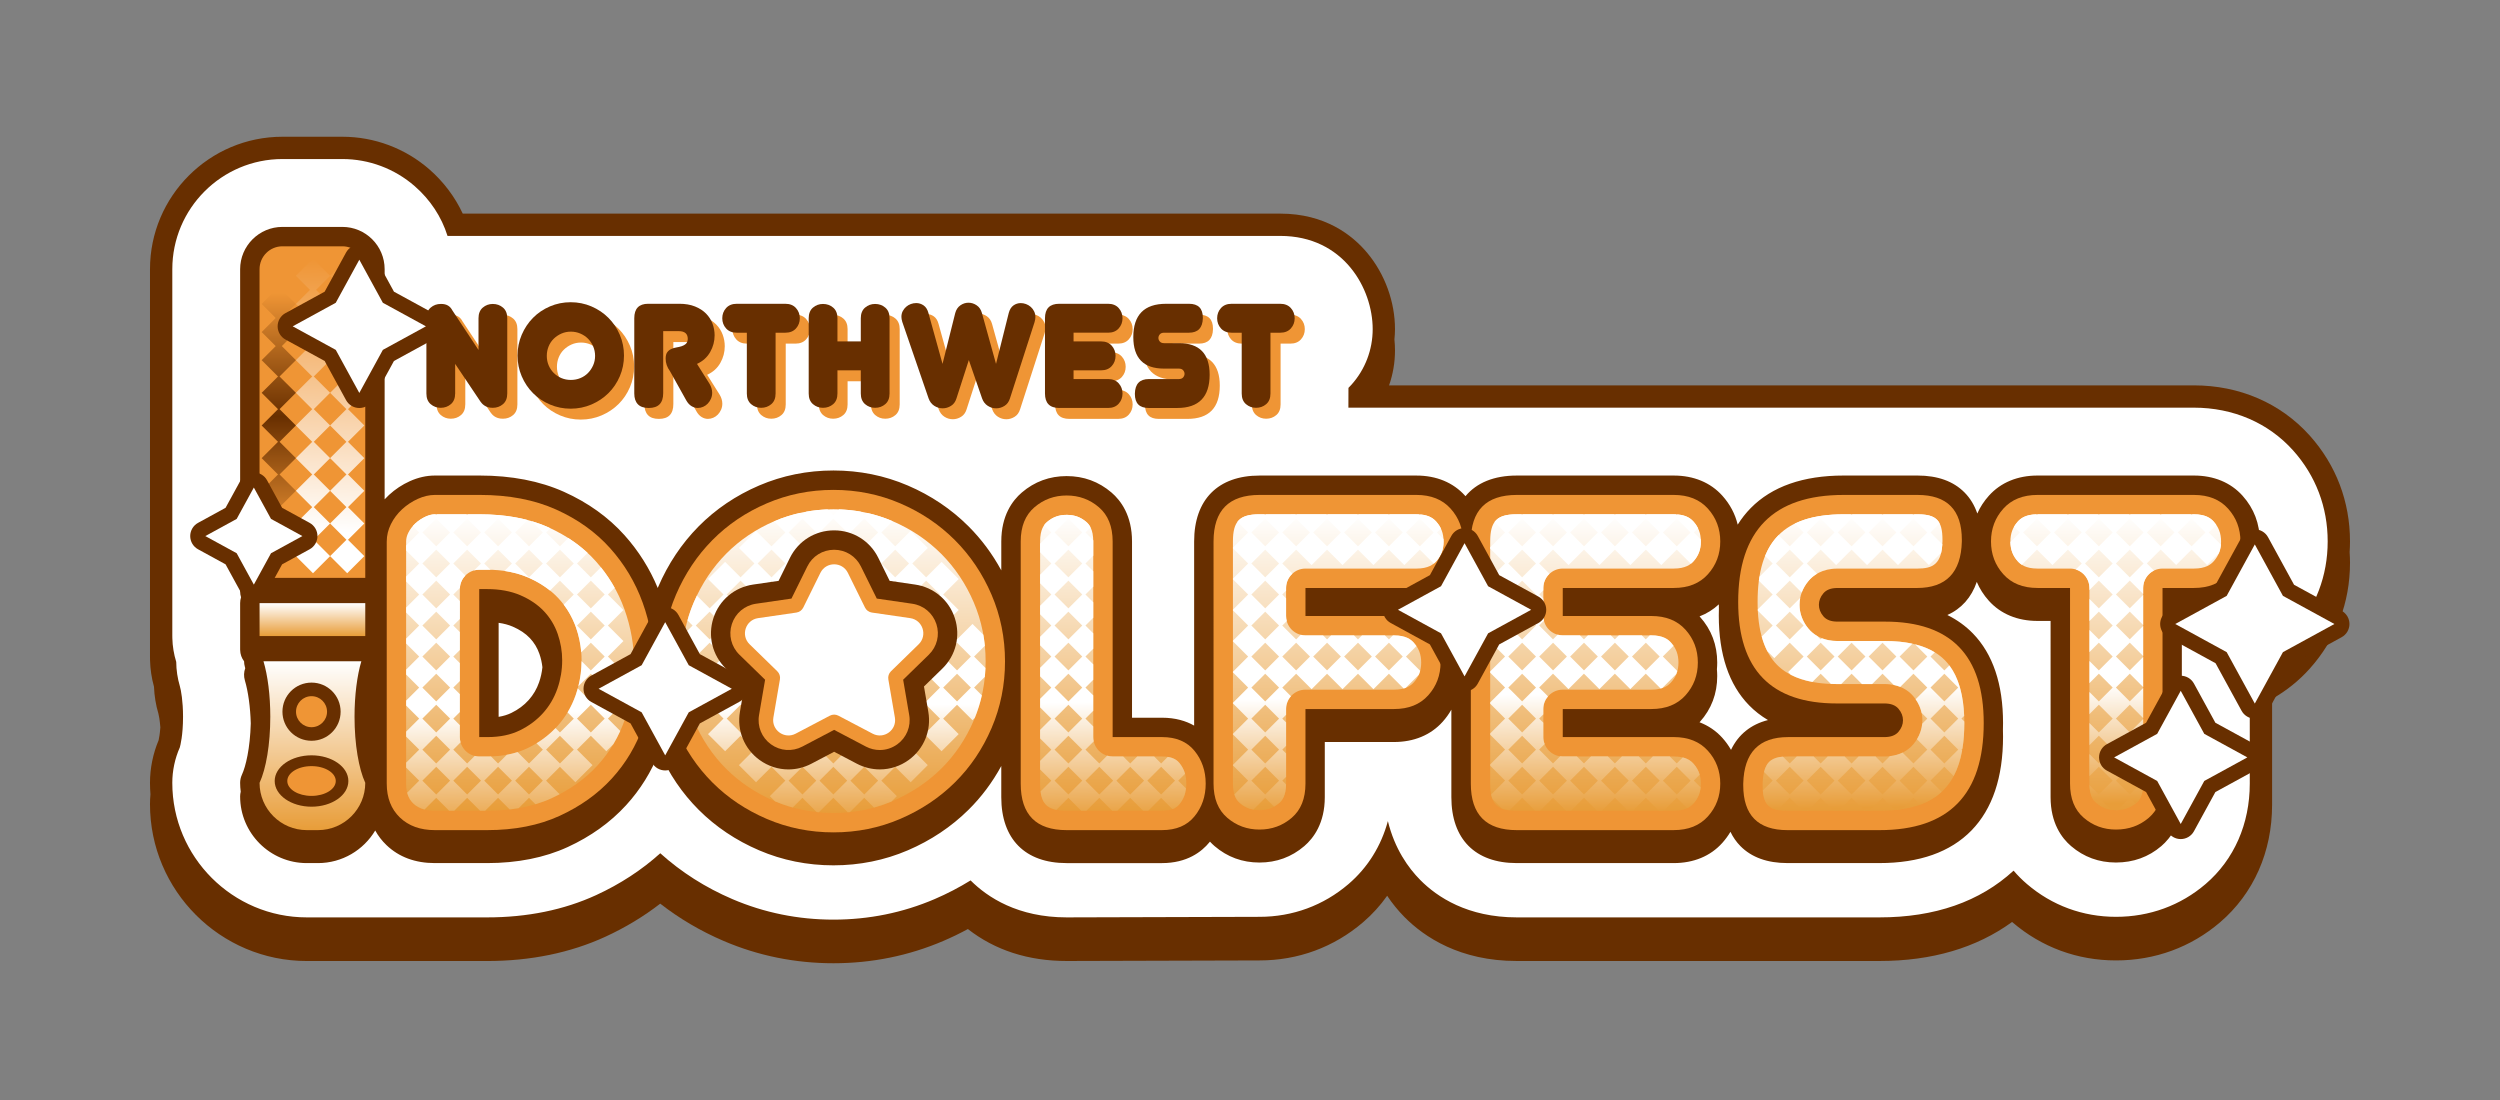 <?xml version="1.0" encoding="utf-8"?>
<!-- Generator: Adobe Illustrator 23.0.1, SVG Export Plug-In . SVG Version: 6.00 Build 0)  -->
<svg version="1.1" id="Logo_Orange" xmlns="http://www.w3.org/2000/svg" xmlns:xlink="http://www.w3.org/1999/xlink" x="0px"
	 y="0px" viewBox="0 0 2500 1100" style="enable-background:new 0 0 2500 1100;" xml:space="preserve">
<rect x="0" y="0" width="2500" height="1100" fill="#808080" stroke="none"/>
<style type="text/css">
	.st0{fill:#682F00;}
	.st1{fill:#FFFFFF;}
	.st2{fill:#EF9535;}
	.st3{fill:url(#SVGID_1_);}
	.st4{fill:url(#SVGID_2_);}
	.st5{fill:url(#SVGID_3_);}
	.st6{fill:url(#SVGID_4_);}
	.st7{fill:url(#SVGID_5_);}
	.st8{fill:url(#SVGID_6_);}
	.st9{fill:url(#SVGID_7_);}
	.st10{fill:url(#SVGID_8_);}
	.st11{fill:url(#SVGID_9_);}
	.st12{fill:url(#SVGID_10_);}
	.st13{fill:url(#SVGID_11_);}
	.st14{fill:url(#SVGID_12_);}
	.st15{fill:url(#SVGID_13_);}
	.st16{fill:url(#SVGID_14_);}
	.st17{fill:url(#SVGID_15_);}
	.st18{fill:url(#SVGID_16_);}
	.st19{fill:url(#SVGID_17_);}
	.st20{fill:url(#SVGID_18_);}
	.st21{fill:url(#SVGID_19_);}
	.st22{fill:url(#SVGID_20_);}
	.st23{fill:url(#SVGID_21_);}
	.st24{fill:url(#SVGID_22_);}
	.st25{fill:url(#SVGID_23_);}
	.st26{fill:url(#SVGID_24_);}
	.st27{fill:url(#SVGID_25_);}
	.st28{fill:url(#SVGID_26_);}
	.st29{fill:url(#SVGID_27_);}
	.st30{fill:url(#SVGID_28_);}
	.st31{fill:url(#SVGID_29_);}
	.st32{fill:url(#SVGID_30_);}
	.st33{fill:url(#SVGID_31_);}
	.st34{fill:url(#SVGID_32_);}
	.st35{fill:url(#SVGID_33_);}
	.st36{fill:url(#SVGID_34_);}
	.st37{fill:url(#SVGID_35_);}
	.st38{fill:url(#SVGID_36_);}
	.st39{fill:url(#SVGID_37_);}
	.st40{fill:url(#SVGID_38_);}
	.st41{fill:url(#SVGID_39_);}
	.st42{fill:url(#SVGID_40_);}
	.st43{fill:url(#SVGID_41_);}
	.st44{fill:url(#SVGID_42_);}
	.st45{fill:url(#SVGID_43_);}
	.st46{fill:url(#SVGID_44_);}
	.st47{fill:url(#SVGID_45_);}
	.st48{fill:url(#SVGID_46_);}
</style>
<g>
	<g>
		<path class="st0" d="M2350,541.45c0-39.8-13.9-76.38-40.18-105.78l-0.22-0.24c-29.01-32.28-70.1-50.06-115.68-50.06h-804.85
			c3.88-11.1,5.92-22.85,5.92-34.88c0-3.67-0.2-7.35-0.56-11.02c0.33-3.41,0.56-6.84,0.56-10.31c0-27.3-10.07-55.04-27.63-76.12
			c-14.98-17.98-42.26-39.42-87.14-39.42H462.74c-7.74-16.66-19.24-31.93-33.35-44.24c-24.12-21.05-55.02-32.64-87-32.64h-59.94
			c-73.03,0-132.45,59.41-132.45,132.45v21.33v344.98v21.33c0,1.02,0.01,2.04,0.04,3.24l0,0.14c0.23,8.96,1.56,17.88,3.96,26.51
			c0.34,9.14,1.83,18.23,4.44,27.02c0.34,1.16,1.36,6.02,1.91,13.68c-0.47,6.5-1.27,10.8-1.73,12.82
			c-5.64,13.4-8.63,28.13-8.63,42.61c0,3.89,0.19,7.73,0.47,11.54c-0.3,3.26-0.47,6.53-0.47,9.78
			c0,86.49,70.36,156.85,156.85,156.85h180.23c43.43,0,83.24-8.17,118.34-24.3c19.82-9.11,38.26-20.23,54.83-33.07
			c19.14,14.93,40.45,27.47,63.38,37.29c34.54,14.81,71.51,22.31,109.87,22.31c38.35,0,75.31-7.51,109.87-22.32
			c8.33-3.57,16.57-7.56,24.53-11.88c27.14,21.2,60.38,31.95,98.86,31.95c1.74,0,176.37-0.56,192.75-0.56
			c38.59,0,74.4-13.2,103.56-38.17c9.1-7.81,17.2-16.7,24.11-26.49c5.12,7.69,10.94,14.83,17.33,21.29
			c19.87,20.04,55.48,43.93,112.28,43.93h362.67c52.46,0,97.06-13.13,132.64-39.03l0.36,0.31c29.12,24.97,64.92,38.16,103.55,38.16
			c38.97,0,74.96-13.2,104.11-38.16c33.52-28.74,51.98-70.42,51.98-117.36V783.6v-84.73c14.11-7.94,26.74-18.07,37.56-30.12
			c26.4-29.42,40.36-66.06,40.36-105.97c0-3.58-0.15-7.13-0.38-10.66C2349.85,548.59,2350,545.04,2350,541.45z"/>
	</g>
</g>
<g>
	<path class="st1" d="M2293.19,450.53l-0.18-0.2c-24.73-27.51-59.92-42.67-99.1-42.67H1348.4c0.04-1.07,0.06-19.79,0.06-19.79
		c1.04-1.04,2.05-2.11,3.04-3.2c13.66-15.23,21.19-34.94,21.19-55.52c0-40.6-29.09-93.24-92.47-93.24h-832.7
		c-6.04-19.26-17.34-36.26-32.78-49.73c-20.06-17.5-45.75-27.14-72.34-27.14h-59.94c-60.74,0-110.15,49.41-110.15,110.15v366.31
		c0,0.84,0.01,1.67,0.04,2.65l0,0.11c0.2,8.06,1.51,16,3.89,23.67c0.06,8.17,1.26,16.28,3.59,24.14c1.19,4.02,3.21,15,3.21,30.65
		c0,18.45-2.7,28.87-3.24,30.73c-4.91,11.08-7.5,23.29-7.5,35.39c0,74.19,60.36,134.55,134.55,134.55h180.23
		c40.19,0,76.87-7.49,109.02-22.26c24.07-11.06,45.58-25.1,64.17-41.87c21.02,18.93,45.23,34.33,72.14,45.86
		c31.75,13.61,65.76,20.51,101.08,20.51c35.31,0,69.32-6.9,101.08-20.51c12.54-5.38,24.59-11.64,36.01-18.71
		c16.96,16.96,47.31,36.98,96.09,36.98c0,0,176.13-0.56,192.82-0.56c33.2,0,63.99-11.34,89.04-32.79
		c19.27-16.53,32.68-38.18,39.35-62.95c6.8,27.82,20.45,46.86,32.45,58.97c16.89,17.03,47.33,37.33,96.45,37.33h362.67
		c55.34,0,100.4-15.71,134.12-46.73c4.1,4.78,8.57,9.26,13.39,13.38c25.02,21.45,55.8,32.79,89.03,32.79
		c33.57,0,64.55-11.34,89.59-32.79c28.5-24.44,44.19-60.11,44.19-100.44V663.79c16.52-7.29,31.29-17.93,43.26-31.27
		c22.67-25.26,34.65-56.75,34.65-91.08C2327.7,507.21,2315.77,475.78,2293.19,450.53z M211.11,637.13L211.11,637.13L211.11,637.13z"
		/>
	<polyline class="st1" points="211.11,637.13 211.11,637.13 211.11,637.13 	"/>
</g>
<g>
	<g>
		<path class="st0" d="M2259.83,541.45c0-17.56-5.81-32.95-17.3-45.75c-11.85-13.19-28.67-20.16-48.62-20.16h-156.39
			c-19.97,0-36.78,6.98-48.62,20.17c-4.91,5.47-8.78,11.42-11.6,17.81c-2.78-8.21-7.02-15.23-12.72-21
			c-11.13-11.27-26.94-16.98-47.01-16.98h-73.99c-40.35,0-71.6,10.95-92.86,32.56c-4.9,4.98-9.23,10.5-13.01,16.55
			c-2.57-10.71-7.7-20.4-15.35-28.94c-11.85-13.19-28.66-20.16-48.62-20.16h-156.95c-22.76,0-40.19,7.23-51.3,20.65l-0.41-0.48
			c-11.85-13.19-28.67-20.16-48.62-20.16H1259.5c-41.53,0-65.36,24.03-65.36,65.92v13.57v170.55c-8.02-4.56-18.53-7.89-32.18-7.89
			h-29.94V555.02v-13.57c0-25.9-11.15-40.89-20.51-48.92c-12.73-10.9-27.82-16.44-44.85-16.44c-17.04,0-32.13,5.53-44.85,16.44
			c-9.36,8.02-20.51,23.01-20.51,48.92v13.57v15.36c-8.86-16.35-19.83-31.11-32.76-44.05c-17.2-17.19-37.63-30.92-60.73-40.82
			c-23.26-9.96-48.27-15.02-74.34-15.02c-26.08,0-51.09,5.05-74.34,15.02c-23.14,9.92-43.5,23.68-60.53,40.91
			c-16.96,17.16-30.57,37.57-40.47,60.65c-0.13,0.3-0.25,0.62-0.38,0.92c-7.99-19.3-19.13-37.01-33.21-52.75
			c-16.15-18.02-36.53-32.63-60.61-43.43c-24.09-10.79-52.41-16.27-84.16-16.27h-44.84c-8.33,0-16.77,1.9-25.08,5.64
			c-7.65,3.45-14.66,8.08-20.84,13.77c-1.53,1.4-2.98,2.87-4.37,4.39V282.76v-13.57c0-23.31-18.97-42.28-42.28-42.28h-59.94
			c-23.31,0-42.28,18.97-42.28,42.28v13.57v295.13v13.57c0,2.03,0.33,3.98,0.91,5.82c-0.58,1.84-0.91,3.79-0.91,5.82v13.57v18.82
			v13.57c0,0.27,0,0.53,0.01,0.84l0,0.04c0.07,4.28,1.53,8.21,3.94,11.38c0,1.83,0.24,3.66,0.77,5.46c0.13,0.45,0.25,0.96,0.38,1.42
			c-1.41,3.86-1.58,8.12-0.38,12.15c3.35,11.3,5.44,26.7,5.91,43.04c-0.68,25.08-5.04,43.11-8.84,51.29
			c-1.19,2.56-1.8,5.34-1.8,8.16c0,3,0.22,5.96,0.6,8.86c-0.39,1.54-0.6,3.12-0.6,4.72c0,36.77,29.91,66.68,66.68,66.68h11.13
			c24.32,0,45.64-13.1,57.29-32.6c2.94,5.36,6.68,10.24,11.23,14.6c12.47,11.94,28.77,18,48.45,18h52.13
			c30.34,0,57.49-5.4,80.69-16.06c23.02-10.58,42.65-24.65,58.34-41.81c14.29-15.62,25.42-33.57,33.16-53.39
			c9.81,22.08,23.06,41.57,39.43,57.93c16.99,17,37.33,30.64,60.45,40.55c23.25,9.97,48.27,15.02,74.34,15.02
			c26.07,0,51.08-5.05,74.35-15.02c23.08-9.89,43.48-23.51,60.64-40.47c12.97-12.81,23.97-27.51,32.84-43.86v17.62v13.57
			c0,41.89,23.82,65.92,65.35,65.92h95.29c25.21,0,39.76-11.34,47.53-20.86l0.49-0.63c1.56,1.69,3.13,3.18,4.65,4.49
			c12.72,10.91,27.81,16.44,44.85,16.44c17.03,0,32.11-5.53,44.85-16.44c9.35-8.02,20.5-23.01,20.5-48.91V783.6v-41.59h69.17
			c19.96,0,36.78-6.98,48.62-20.17c3.44-3.83,6.36-7.9,8.78-12.19v73.95v13.57c0,41.89,23.82,65.92,65.36,65.92h156.95
			c19.96,0,36.78-6.97,48.62-20.17c3.15-3.51,5.85-7.22,8.15-11.11c2.59,5.39,5.92,10.17,10,14.3
			c11.12,11.26,26.94,16.97,47.01,16.97h91.93c40.02,0,71-10.98,92.09-32.63c20.94-21.51,31.57-53.08,31.57-93.83
			c0-2.29-0.04-4.55-0.11-6.78c0.07-2.24,0.11-4.49,0.11-6.79c0-38.88-10.15-69.03-30.15-89.61c-7.28-7.49-15.83-13.61-25.53-18.42
			c14.08-6.32,24.1-17.58,29.42-33.12c2.86,6.79,6.87,13.09,12.05,18.85c11.84,13.2,28.65,20.18,48.63,20.18h13.12V783.6v13.57
			c0,25.91,11.15,40.9,20.5,48.91c12.72,10.91,27.81,16.44,44.85,16.44c17.4,0,32.67-5.53,45.41-16.44
			c9.35-8.02,20.5-23.01,20.5-48.91V783.6V620.94h12c19.96,0,36.78-6.98,48.63-20.17c11.47-12.78,17.29-28.18,17.29-45.75
			c0-2.3-0.11-4.56-0.3-6.79C2259.73,546.01,2259.83,543.75,2259.83,541.45z M1748.96,705.17c5.61,5.77,11.97,10.71,19.01,14.89
			c-17.1,4.33-29.69,14.52-36.95,29.8c-2.4-4.22-5.28-8.23-8.67-12.01c-6.29-7-14-12.2-22.82-15.59l0.4-0.42
			c11.47-12.78,17.29-28.17,17.29-45.74c0-2.3-0.11-4.56-0.3-6.79c0.2-2.23,0.3-4.49,0.3-6.79c0-17.56-5.82-32.95-17.3-45.75
			l-0.38-0.39c7.24-2.78,13.72-6.81,19.29-12.04c0.02,1.5,0.03,2.99,0.07,4.46c-0.07,2.23-0.11,4.48-0.11,6.76
			C1718.81,654.45,1728.95,684.6,1748.96,705.17z M539.11,682.23c-2.35,6.77-5.76,12.6-10.42,17.81
			c-4.72,5.27-10.39,9.49-17.34,12.89c-3.74,1.83-8,3.14-12.72,3.91v-94.02c5.23,0.74,9.96,2.01,14.12,3.81
			c7.05,3.05,12.81,6.91,17.12,11.47c4.3,4.57,7.42,9.73,9.53,15.77c1.55,4.45,2.51,8.88,3.01,13.38
			C541.87,672.35,540.8,677.37,539.11,682.23z"/>
	</g>
</g>
<g>
	<g>
		<path class="st2" d="M465.28,404.43c0,4.65-1.42,8.19-4.27,10.63c-2.85,2.44-6.25,3.66-10.19,3.66c-3.83,0-7.17-1.22-10.02-3.66
			c-2.85-2.44-4.27-5.98-4.27-10.63v-75.28c0-4.64,1.42-8.19,4.27-10.63c2.84-2.44,6.19-3.66,10.02-3.66h0.7
			c5.11,0,8.77,2.15,10.98,6.45l26.14,39.55v-31.71c0-4.64,1.42-8.19,4.27-10.63c2.85-2.44,6.19-3.66,10.02-3.66
			c3.95,0,7.35,1.22,10.19,3.66c2.85,2.44,4.27,5.98,4.27,10.63v75.28c0,4.65-1.42,8.19-4.27,10.63c-2.85,2.44-6.25,3.66-10.19,3.66
			c-1.98,0-3.66-0.23-5.05-0.7c-1.39-0.46-2.59-1.04-3.57-1.74c-0.99-0.7-1.77-1.39-2.35-2.09c-0.58-0.7-1.05-1.28-1.39-1.74
			l-25.27-37.64V404.43z"/>
		<path class="st2" d="M527.66,366.44c0-7.32,1.39-14.23,4.18-20.74c2.79-6.5,6.56-12.17,11.33-16.99
			c4.76-4.82,10.4-8.62,16.9-11.41c6.5-2.79,13.42-4.18,20.74-4.18c7.32,0,14.23,1.39,20.74,4.18c6.5,2.79,12.17,6.59,16.99,11.41
			c4.82,4.82,8.63,10.49,11.41,16.99c2.79,6.51,4.18,13.42,4.18,20.74c0,7.32-1.39,14.23-4.18,20.74
			c-2.79,6.51-6.59,12.14-11.41,16.9c-4.82,4.77-10.48,8.54-16.99,11.33c-6.51,2.79-13.42,4.18-20.74,4.18
			c-7.32,0-14.23-1.39-20.74-4.18c-6.51-2.79-12.14-6.56-16.9-11.33c-4.76-4.76-8.54-10.39-11.33-16.9
			C529.06,380.68,527.66,373.76,527.66,366.44z M556.94,366.79c0,3.37,0.61,6.51,1.83,9.41c1.22,2.91,2.93,5.46,5.14,7.67
			c2.21,2.21,4.76,3.92,7.67,5.14c2.9,1.22,6.04,1.83,9.41,1.83c3.37,0,6.53-0.61,9.5-1.83c2.96-1.22,5.52-2.93,7.67-5.14
			c2.15-2.21,3.86-4.76,5.14-7.67c1.28-2.9,1.92-6.04,1.92-9.41c0-3.37-0.64-6.53-1.92-9.5c-1.28-2.96-2.99-5.52-5.14-7.67
			c-2.15-2.15-4.7-3.86-7.67-5.14c-2.96-1.28-6.13-1.92-9.5-1.92c-3.37,0-6.51,0.64-9.41,1.92c-2.91,1.28-5.46,2.99-7.67,5.14
			c-2.21,2.15-3.92,4.7-5.14,7.67C557.55,360.26,556.94,363.42,556.94,366.79z"/>
		<path class="st2" d="M680.13,382.13c-2.9-3.95-4.36-8.13-4.36-12.55c0-2.79,0.52-4.91,1.57-6.36c1.04-1.45,2.38-2.55,4.01-3.31
			c1.62-0.75,3.37-1.28,5.23-1.57c1.86-0.29,3.6-0.7,5.23-1.22c1.62-0.52,3.02-1.31,4.18-2.35c1.16-1.05,1.8-2.67,1.92-4.88
			c0-5.23-3.02-7.84-9.06-7.84h-15.51v62.03c0,9.88-4.82,14.81-14.46,14.81c-4.88,0-8.51-1.25-10.89-3.75
			c-2.38-2.5-3.57-6.07-3.57-10.72v-75.28c0-9.64,4.64-14.46,13.94-14.46h31.02c6.04,0,11.3,0.9,15.77,2.7
			c4.47,1.8,8.16,4.18,11.07,7.14c2.9,2.96,5.05,6.33,6.45,10.11c1.4,3.78,2.09,7.64,2.09,11.59c0,5.93-1.48,11.5-4.44,16.73
			c-2.96,5.23-7.35,9.18-13.16,11.85l12.37,19.69c1.86,3.02,2.79,6.1,2.79,9.24c0,2.09-0.41,4.07-1.22,5.92
			c-0.81,1.86-1.89,3.49-3.22,4.88c-1.34,1.39-2.88,2.47-4.62,3.22c-1.74,0.76-3.54,1.13-5.4,1.13c-2.09,0-4.16-0.61-6.19-1.83
			c-2.03-1.22-3.81-3.16-5.31-5.84L680.13,382.13z"/>
		<path class="st2" d="M785.73,404.43c0,4.65-1.42,8.19-4.27,10.63c-2.85,2.44-6.25,3.66-10.19,3.66c-3.83,0-7.17-1.22-10.02-3.66
			c-2.85-2.44-4.27-5.98-4.27-10.63v-60.81h-10.11c-4.53,0-8.08-1.42-10.63-4.27c-2.56-2.85-3.83-6.24-3.83-10.19
			c0-3.95,1.28-7.35,3.83-10.19c2.55-2.85,6.1-4.27,10.63-4.27h48.62c4.53,0,8.07,1.42,10.63,4.27c2.55,2.85,3.83,6.25,3.83,10.19
			c0,3.95-1.28,7.35-3.83,10.19c-2.56,2.85-6.1,4.27-10.63,4.27h-9.76V404.43z"/>
		<path class="st2" d="M899.69,404.43c0,4.65-1.42,8.19-4.27,10.63c-2.85,2.44-6.25,3.66-10.19,3.66c-3.83,0-7.17-1.22-10.02-3.66
			c-2.85-2.44-4.27-5.98-4.27-10.63v-23.18h-23.35v23.18c0,4.65-1.42,8.19-4.27,10.63c-2.85,2.44-6.25,3.66-10.19,3.66
			c-3.83,0-7.17-1.22-10.02-3.66c-2.85-2.44-4.27-5.98-4.27-10.63v-75.28c0-4.64,1.42-8.19,4.27-10.63
			c2.84-2.44,6.19-3.66,10.02-3.66c3.95,0,7.35,1.22,10.19,3.66c2.85,2.44,4.27,5.98,4.27,10.63v23.17h23.35v-23.17
			c0-4.64,1.42-8.19,4.27-10.63c2.85-2.44,6.19-3.66,10.02-3.66c3.95,0,7.35,1.22,10.19,3.66c2.85,2.44,4.27,5.98,4.27,10.63V404.43
			z"/>
		<path class="st2" d="M1018.87,323.93c0.93-3.49,2.5-6.01,4.7-7.58c2.21-1.57,4.64-2.35,7.32-2.35c1.74,0,3.48,0.32,5.23,0.96
			c1.74,0.64,3.31,1.57,4.7,2.79c1.39,1.22,2.53,2.7,3.4,4.44c0.87,1.74,1.31,3.66,1.31,5.75c0,1.51-0.29,3.25-0.87,5.23
			l-24.57,76.15c-1.05,3.37-2.87,5.87-5.49,7.49c-2.61,1.63-5.37,2.44-8.28,2.44c-3.02,0-5.84-0.84-8.45-2.53
			c-2.61-1.68-4.5-4.15-5.66-7.41l-13.24-38.34l-12.37,38.34c-1.04,3.37-2.87,5.87-5.49,7.49c-2.61,1.63-5.37,2.44-8.28,2.44
			c-3.02,0-5.84-0.84-8.45-2.53c-2.61-1.68-4.5-4.15-5.66-7.41l-26.31-76.5c-0.58-1.97-0.87-3.66-0.87-5.05
			c0-2.09,0.44-3.98,1.31-5.66c0.87-1.68,2-3.14,3.4-4.36c1.39-1.22,2.96-2.15,4.71-2.79c1.74-0.64,3.54-0.96,5.4-0.96
			c2.67,0,5.14,0.78,7.41,2.35c2.27,1.57,3.86,4.1,4.79,7.58l14.11,50.88l12.72-50.88c0.93-3.37,2.64-5.93,5.14-7.67
			c2.5-1.74,5.2-2.61,8.1-2.61c2.9,0,5.63,0.87,8.19,2.61c2.55,1.74,4.3,4.3,5.23,7.67l14.11,50.88L1018.87,323.93z"/>
		<path class="st2" d="M1069.4,418.89c-9.53,0-14.29-4.82-14.29-14.46v-75.28c0-9.64,4.76-14.46,14.29-14.46h48.79
			c4.53,0,8.07,1.42,10.63,4.27c2.55,2.85,3.83,6.25,3.83,10.19c0,3.95-1.28,7.35-3.83,10.19c-2.56,2.85-6.1,4.27-10.63,4.27h-34.5
			v8.71h27.53c4.53,0,8.07,1.42,10.63,4.27c2.55,2.85,3.83,6.25,3.83,10.19c0,3.95-1.28,7.35-3.83,10.19
			c-2.56,2.85-6.1,4.27-10.63,4.27h-27.53v8.71h34.5c4.53,0,8.07,1.42,10.63,4.27c2.55,2.85,3.83,6.25,3.83,10.19
			c0,3.95-1.28,7.35-3.83,10.19c-2.56,2.85-6.1,4.27-10.63,4.27H1069.4z"/>
		<path class="st2" d="M1219.78,385.61c0,22.19-10.8,33.28-32.41,33.28h-28.58c-9.18,0-13.77-4.64-13.77-13.94v-0.52
			c0.23-9.64,4.88-14.46,13.94-14.46h29.97c1.97,0,3.42-0.55,4.36-1.66c0.93-1.1,1.39-2.29,1.39-3.57c0-1.28-0.47-2.47-1.39-3.57
			c-0.93-1.1-2.38-1.65-4.36-1.65h-14.81c-20.45,0-30.67-10.51-30.67-31.54c0-22.19,10.92-33.28,32.76-33.28h23
			c9.18,0,13.77,4.65,13.77,13.94v0.52c-0.23,9.64-4.88,14.46-13.94,14.46h-24.74c-1.98,0-3.43,0.55-4.36,1.66
			c-0.93,1.1-1.4,2.29-1.4,3.57c0,1.28,0.46,2.47,1.4,3.57c0.93,1.11,2.38,1.66,4.36,1.66h14.81
			C1209.56,354.07,1219.78,364.59,1219.78,385.61z"/>
		<path class="st2" d="M1280.59,404.43c0,4.65-1.42,8.19-4.27,10.63c-2.85,2.44-6.25,3.66-10.19,3.66c-3.83,0-7.17-1.22-10.02-3.66
			c-2.85-2.44-4.27-5.98-4.27-10.63v-60.81h-10.11c-4.53,0-8.08-1.42-10.63-4.27c-2.56-2.85-3.83-6.24-3.83-10.19
			c0-3.95,1.28-7.35,3.83-10.19c2.55-2.85,6.1-4.27,10.63-4.27h48.62c4.53,0,8.07,1.42,10.63,4.27c2.55,2.85,3.83,6.25,3.83,10.19
			c0,3.95-1.28,7.35-3.83,10.19c-2.56,2.85-6.1,4.27-10.63,4.27h-9.76V404.43z"/>
	</g>
</g>
<g>
	<path class="st2" d="M386.75,541.45c0-5.97,1.4-11.77,4.2-17.38c2.8-5.61,6.53-10.55,11.21-14.85c4.67-4.29,9.9-7.75,15.69-10.37
		c5.79-2.61,11.49-3.92,17.1-3.92h44.84c29.15,0,54.56,4.86,76.23,14.57c21.67,9.72,39.7,22.62,54.09,38.68
		c14.38,16.07,25.22,34.19,32.51,54.37c7.29,20.18,10.93,40.92,10.93,62.22c0,20.93-3.46,41.3-10.37,61.1
		c-6.92,19.81-17.38,37.37-31.39,52.69c-14.01,15.33-31.39,27.75-52.13,37.28c-20.74,9.53-44.94,14.29-72.59,14.29h-52.13
		c-14.57,0-26.26-4.2-35.03-12.61c-8.78-8.41-13.17-19.71-13.17-33.91V541.45z M487.64,737.08c12.33,0,23.07-2.24,32.23-6.73
		c9.15-4.48,16.9-10.27,23.26-17.38c6.35-7.09,11.11-15.22,14.29-24.38c3.17-9.15,4.76-18.59,4.76-28.31
		c0-8.97-1.5-17.74-4.48-26.34c-2.99-8.59-7.57-16.16-13.73-22.7c-6.17-6.53-14.01-11.86-23.54-15.98
		c-9.53-4.11-20.65-6.17-33.35-6.17h-7.85v147.98H487.64z"/>
	<path class="st2" d="M662.53,661.41c0-23.54,4.48-45.77,13.45-66.7c8.97-20.92,21.11-39.14,36.44-54.65
		c15.32-15.5,33.44-27.75,54.37-36.72c20.92-8.97,43.16-13.45,66.7-13.45c23.54,0,45.77,4.48,66.7,13.45
		c20.92,8.97,39.14,21.21,54.65,36.72c15.5,15.51,27.75,33.73,36.72,54.65c8.97,20.93,13.45,43.16,13.45,66.7
		c0,23.54-4.49,45.78-13.45,66.7c-8.97,20.93-21.21,39.05-36.72,54.37c-15.51,15.33-33.73,27.47-54.65,36.44
		c-20.93,8.97-43.16,13.45-66.7,13.45c-23.54,0-45.78-4.48-66.7-13.45c-20.93-8.97-39.05-21.11-54.37-36.44
		c-15.33-15.32-27.47-33.44-36.44-54.37C667.01,707.19,662.53,684.95,662.53,661.41z"/>
	<path class="st2" d="M1066.68,830.13c-30.65,0-45.96-15.5-45.96-46.52V541.45c0-14.94,4.57-26.34,13.73-34.19
		c9.15-7.85,19.9-11.77,32.23-11.77c12.33,0,23.07,3.92,32.23,11.77c9.15,7.85,13.73,19.25,13.73,34.19v195.63h49.33
		c14.2,0,25.03,4.58,32.51,13.73c7.47,9.16,11.21,20.09,11.21,32.79c0,12.71-3.74,23.64-11.21,32.79
		c-7.48,9.16-18.31,13.73-32.51,13.73H1066.68z"/>
	<path class="st2" d="M1305.47,783.6c0,14.95-4.58,26.34-13.73,34.19c-9.16,7.85-19.9,11.77-32.23,11.77
		c-12.33,0-23.08-3.92-32.23-11.77c-9.16-7.85-13.73-19.24-13.73-34.19V541.45c0-31.01,15.32-46.52,45.96-46.52h156.95
		c14.57,0,25.97,4.58,34.19,13.73c8.22,9.16,12.33,20.09,12.33,32.79c0,12.71-4.12,23.64-12.33,32.79
		c-8.22,9.16-19.62,13.73-34.19,13.73h-110.99V616h88.57c14.57,0,25.97,4.58,34.19,13.73c8.22,9.16,12.33,20.09,12.33,32.79
		c0,12.71-4.12,23.64-12.33,32.79c-8.22,9.16-19.62,13.73-34.19,13.73h-88.57V783.6z"/>
	<path class="st2" d="M1516.79,830.13c-30.65,0-45.96-15.5-45.96-46.52V541.45c0-31.01,15.32-46.52,45.96-46.52h156.95
		c14.57,0,25.97,4.58,34.19,13.73c8.22,9.16,12.33,20.09,12.33,32.79c0,12.71-4.12,23.64-12.33,32.79
		c-8.22,9.16-19.62,13.73-34.19,13.73h-110.99V616h88.57c14.57,0,25.97,4.58,34.19,13.73c8.22,9.16,12.33,20.09,12.33,32.79
		c0,12.71-4.12,23.64-12.33,32.79c-8.22,9.16-19.62,13.73-34.19,13.73h-88.57v28.03h110.99c14.57,0,25.97,4.58,34.19,13.73
		c8.22,9.16,12.33,20.09,12.33,32.79c0,12.71-4.12,23.64-12.33,32.79c-8.22,9.16-19.62,13.73-34.19,13.73H1516.79z"/>
	<path class="st2" d="M1983.72,723.07c0,71.38-34.75,107.06-104.26,107.06h-91.93c-29.53,0-44.28-14.94-44.28-44.84v-1.68
		c0.74-31.01,15.69-46.52,44.84-46.52h96.41c6.35,0,11.02-1.77,14.01-5.33c2.99-3.55,4.48-7.37,4.48-11.49
		c0-4.11-1.5-7.94-4.48-11.49c-3-3.55-7.66-5.33-14.01-5.33h-47.65c-65.78,0-98.66-33.82-98.66-101.46
		c0-71.37,35.12-107.06,105.38-107.06h73.99c29.52,0,44.28,14.95,44.28,44.84v1.68c-0.75,31.02-15.69,46.53-44.84,46.53h-79.6
		c-6.36,0-11.03,1.78-14.01,5.33c-3,3.56-4.48,7.38-4.48,11.49c0,4.12,1.49,7.94,4.48,11.49c2.99,3.56,7.65,5.33,14.01,5.33h47.65
		C1950.83,621.61,1983.72,655.43,1983.72,723.07z"/>
	<path class="st2" d="M2162.52,783.6c0,14.95-4.58,26.34-13.73,34.19c-9.16,7.85-20.09,11.77-32.79,11.77
		c-12.33,0-23.08-3.92-32.23-11.77c-9.16-7.85-13.73-19.24-13.73-34.19V587.97h-32.51c-14.57,0-25.98-4.57-34.19-13.73
		c-8.22-9.15-12.33-20.08-12.33-32.79c0-12.7,4.11-23.63,12.33-32.79c8.21-9.15,19.62-13.73,34.19-13.73h156.39
		c14.57,0,25.97,4.58,34.19,13.73c8.21,9.16,12.33,20.09,12.33,32.79c0,12.71-4.12,23.64-12.33,32.79
		c-8.22,9.16-19.62,13.73-34.19,13.73h-31.39V783.6z"/>
</g>
<g>
	<g>
		<path class="st2" d="M365.27,577.89v-308.7c0-12.64-10.25-22.89-22.89-22.89h-59.94c-12.64,0-22.89,10.25-22.89,22.89v308.7
			H365.27z"/>
	</g>
</g>
<linearGradient id="SVGID_1_" gradientUnits="userSpaceOnUse" x1="312.417" y1="636.063" x2="312.417" y2="603.098">
	<stop  offset="0" style="stop-color:#E89D39"/>
	<stop  offset="1" style="stop-color:#FFFFFF"/>
</linearGradient>
<path class="st3" d="M259.56,603.1v32.4c0,0.19,0.01,0.38,0.01,0.57h105.69c0-0.19,0.01-0.38,0.01-0.57v-32.4H259.56z"/>
<linearGradient id="SVGID_2_" gradientUnits="userSpaceOnUse" x1="312.418" y1="830.129" x2="312.418" y2="661.271">
	<stop  offset="0" style="stop-color:#E89D39"/>
	<stop  offset="1" style="stop-color:#FFFFFF"/>
</linearGradient>
<path class="st4" d="M361.34,661.27h-97.85c4.2,14.18,6.81,33.78,6.81,55.45c0,27.81-4.28,52.21-10.74,66.12v0
	c0,26.12,21.17,47.29,47.29,47.29h11.13c26.12,0,47.29-21.17,47.29-47.29v0c-6.45-13.91-10.74-38.31-10.74-66.12
	C354.54,695.05,357.14,675.45,361.34,661.27z"/>
<g>
	<linearGradient id="SVGID_3_" gradientUnits="userSpaceOnUse" x1="520.155" y1="810.737" x2="520.155" y2="514.316">
		<stop  offset="0" style="stop-color:#E89D39"/>
		<stop  offset="1" style="stop-color:#FFFFFF"/>
	</linearGradient>
	<path class="st5" d="M634.17,664.77c0-18.95-3.29-37.67-9.78-55.63c-6.4-17.72-16.06-33.88-28.72-48.03
		c-12.49-13.94-28.5-25.36-47.58-33.92c-19.06-8.54-42.04-12.87-68.3-12.87h-44.84c-2.84,0-5.83,0.72-9.13,2.21
		c-3.91,1.77-7.36,4.05-10.54,6.97c-2.94,2.71-5.23,5.73-6.99,9.25c-1.45,2.9-2.16,5.75-2.16,8.7V783.6c0,11.67,4.1,16.95,7.19,19.9
		c5.08,4.87,12.15,7.23,21.62,7.23h52.13c24.71,0,46.41-4.21,64.49-12.52c18.29-8.4,33.73-19.42,45.92-32.74
		c12.16-13.29,21.38-28.77,27.39-46C631.05,701.82,634.17,683.41,634.17,664.77z M575.75,694.94
		c-4.01,11.57-10.12,21.98-18.17,30.97c-8,8.94-17.82,16.29-29.18,21.86c-11.8,5.78-25.52,8.71-40.76,8.71h-8.41
		c-10.71,0-19.39-8.68-19.39-19.39V589.1c0-10.71,8.68-19.39,19.39-19.39h7.85c15.3,0,29.1,2.61,41.03,7.75
		c11.93,5.15,22.01,12.04,29.97,20.47c8.02,8.51,14.05,18.48,17.94,29.63c3.69,10.64,5.56,21.64,5.56,32.73
		C581.59,672.11,579.62,683.77,575.75,694.94z"/>
	<linearGradient id="SVGID_4_" gradientUnits="userSpaceOnUse" x1="833.777" y1="812.98" x2="833.777" y2="509.271">
		<stop  offset="0" style="stop-color:#E89D39"/>
		<stop  offset="1" style="stop-color:#FFFFFF"/>
	</linearGradient>
	<path class="st6" d="M941.14,553.76c-13.69-13.68-30.03-24.65-48.58-32.6c-18.4-7.89-38.28-11.88-59.06-11.88
		c-20.79,0-40.67,4-59.07,11.88c-18.51,7.93-34.73,18.87-48.22,32.52c-13.53,13.69-24.43,30.07-32.41,48.66
		c-7.89,18.41-11.89,38.28-11.89,59.06c0,20.79,4,40.67,11.88,59.06c7.95,18.56,18.83,34.81,32.32,48.3
		c13.49,13.5,29.74,24.37,48.3,32.33c18.4,7.89,38.27,11.89,59.07,11.89c20.79,0,40.66-4,59.07-11.89
		c18.59-7.97,34.97-18.87,48.66-32.4c13.65-13.49,24.59-29.71,32.52-48.22c7.89-18.4,11.89-38.28,11.89-59.07
		c0-20.78-4-40.66-11.89-59.07C965.8,583.8,954.83,567.45,941.14,553.76z"/>
	<linearGradient id="SVGID_5_" gradientUnits="userSpaceOnUse" x1="1113.205" y1="810.737" x2="1113.205" y2="514.876">
		<stop  offset="0" style="stop-color:#E89D39"/>
		<stop  offset="1" style="stop-color:#FFFFFF"/>
	</linearGradient>
	<path class="st7" d="M1161.97,756.47h-49.33c-10.71,0-19.39-8.68-19.39-19.39V541.45c0-12.1-3.97-16.91-6.96-19.47
		c-5.65-4.84-11.89-7.1-19.61-7.1c-7.73,0-13.96,2.26-19.61,7.1c-2.99,2.57-6.96,7.37-6.96,19.47V783.6
		c0,20.29,6.71,27.13,26.57,27.13h95.29c10.84,0,15.18-3.77,17.49-6.61c4.67-5.72,6.84-12.24,6.84-20.53
		c0-8.28-2.18-14.81-6.85-20.54C1177.15,760.24,1172.81,756.47,1161.97,756.47z"/>
	<linearGradient id="SVGID_6_" gradientUnits="userSpaceOnUse" x1="1338.259" y1="810.177" x2="1338.259" y2="514.316">
		<stop  offset="0" style="stop-color:#E89D39"/>
		<stop  offset="1" style="stop-color:#FFFFFF"/>
	</linearGradient>
	<path class="st8" d="M1394.03,635.39h-88.57c-10.71,0-19.39-8.68-19.39-19.39v-28.03c0-10.71,8.68-19.39,19.39-19.39h110.99
		c11.84,0,16.95-4.16,19.76-7.3c5.03-5.6,7.37-11.91,7.37-19.84c0-7.93-2.34-14.23-7.38-19.85c-2.8-3.12-7.92-7.29-19.76-7.29
		H1259.5c-19.87,0-26.57,6.85-26.57,27.13V783.6c0,12.11,3.97,16.91,6.96,19.47c5.66,4.85,11.89,7.11,19.62,7.11
		c7.72,0,13.96-2.26,19.62-7.11c2.98-2.56,6.96-7.36,6.96-19.47v-74.55c0-10.71,8.68-19.39,19.39-19.39h88.57
		c11.84,0,16.95-4.16,19.76-7.3c5.03-5.6,7.37-11.91,7.37-19.84c0-7.93-2.34-14.23-7.38-19.84
		C1410.98,639.56,1405.87,635.39,1394.03,635.39z"/>
	<linearGradient id="SVGID_7_" gradientUnits="userSpaceOnUse" x1="1595.547" y1="810.737" x2="1595.547" y2="514.316">
		<stop  offset="0" style="stop-color:#E89D39"/>
		<stop  offset="1" style="stop-color:#FFFFFF"/>
	</linearGradient>
	<path class="st9" d="M1673.74,756.47h-110.99c-10.71,0-19.39-8.68-19.39-19.39v-28.03c0-10.71,8.68-19.39,19.39-19.39h88.57
		c11.84,0,16.95-4.16,19.76-7.3c5.03-5.6,7.37-11.91,7.37-19.84c0-7.93-2.34-14.23-7.38-19.84c-2.8-3.12-7.92-7.29-19.76-7.29
		h-88.57c-10.71,0-19.39-8.68-19.39-19.39v-28.03c0-10.71,8.68-19.39,19.39-19.39h110.99c11.84,0,16.95-4.16,19.76-7.3
		c5.03-5.6,7.37-11.91,7.37-19.84c0-7.93-2.34-14.23-7.38-19.85c-2.8-3.12-7.92-7.29-19.76-7.29h-156.95
		c-19.87,0-26.57,6.85-26.57,27.13V783.6c0,20.29,6.71,27.13,26.57,27.13h156.95c11.84,0,16.95-4.16,19.76-7.3
		c5.03-5.6,7.37-11.9,7.37-19.84c0-7.93-2.34-14.23-7.38-19.85C1690.7,760.64,1685.58,756.47,1673.74,756.47z"/>
	<linearGradient id="SVGID_8_" gradientUnits="userSpaceOnUse" x1="1860.959" y1="810.737" x2="1860.959" y2="514.316">
		<stop  offset="0" style="stop-color:#E89D39"/>
		<stop  offset="1" style="stop-color:#FFFFFF"/>
	</linearGradient>
	<path class="st10" d="M1917.57,514.32h-73.99c-59.47,0-85.99,27.04-85.99,87.67c0,28.44,6.45,49.49,19.17,62.58
		c12.57,12.93,32.79,19.49,60.09,19.49h47.65c15.31,0,24.13,6.64,28.83,12.21c5.94,7.07,9.06,15.36,9.06,24
		c0,8.66-3.13,16.96-9.04,23.98c-4.7,5.58-13.52,12.23-28.85,12.23h-96.41c-16.03,0-24.84,4.37-25.45,27.38v1.44
		c0,19.27,6.05,25.45,24.89,25.45h91.93c58.7,0,84.87-27.04,84.87-87.67c0-28.43-6.45-49.49-19.18-62.57
		c-12.58-12.93-32.79-19.49-60.09-19.49h-47.65c-15.36,0-24.17-6.66-28.86-12.25c-5.89-6.98-9.03-15.28-9.03-23.96
		c0-8.67,3.13-16.96,9.05-23.99c4.69-5.57,13.51-12.22,28.84-12.22h79.6c16.03,0,24.84-4.37,25.45-27.38v-1.43
		C1942.47,520.5,1936.42,514.32,1917.57,514.32z"/>
	<linearGradient id="SVGID_9_" gradientUnits="userSpaceOnUse" x1="2115.719" y1="810.177" x2="2115.719" y2="514.316">
		<stop  offset="0" style="stop-color:#E89D39"/>
		<stop  offset="1" style="stop-color:#FFFFFF"/>
	</linearGradient>
	<path class="st11" d="M2193.92,514.32h-156.39c-11.84,0-16.95,4.16-19.76,7.29c-5.03,5.6-7.37,11.91-7.37,19.84
		c0,7.94,2.34,14.24,7.36,19.83c2.82,3.14,7.92,7.3,19.77,7.3h32.51c10.71,0,19.39,8.68,19.39,19.39V783.6
		c0,12.11,3.97,16.91,6.96,19.47c5.66,4.85,11.89,7.11,19.62,7.11c8.1,0,14.52-2.26,20.18-7.11c2.98-2.56,6.96-7.37,6.96-19.47
		V587.97c0-10.71,8.68-19.39,19.39-19.39h31.39c11.84,0,16.95-4.16,19.76-7.3c5.03-5.6,7.37-11.91,7.37-19.84
		c0-7.93-2.34-14.23-7.38-19.85C2210.87,518.48,2205.75,514.32,2193.92,514.32z"/>
</g>
<g>
	<linearGradient id="SVGID_10_" gradientUnits="userSpaceOnUse" x1="517.282" y1="831.357" x2="515.187" y2="711.985">
		<stop  offset="0" style="stop-color:#E89D39"/>
		<stop  offset="1" style="stop-color:#FFFFFF"/>
	</linearGradient>
	<path class="st12" d="M607.91,594.51l6.75-6.75c-3.99-7.17-8.58-14-13.76-20.46l-10.05,10.05l-13.86-13.86l10.59-10.59
		c-5.85-5.43-12.31-10.4-19.34-14.88l-8.31,8.31l-13.86-13.86l4.24-4.24c-0.74-0.34-1.47-0.69-2.21-1.02
		c-5.22-2.34-10.75-4.35-16.55-6.06l11.32,11.32L529,546.32l-13.86-13.86l12.43-12.43c-9.12-2.4-18.89-4.06-29.28-4.94l-0.21,0.21
		l-0.24-0.24c-5.83-0.48-11.84-0.73-18.04-0.73h-11.67l-0.98,0.98l-0.97-0.98h-28.97l-0.98,0.98l-0.98-0.98h-0.3
		c-2.84,0-5.83,0.72-9.13,2.21c-3.91,1.77-7.36,4.05-10.54,6.97c-0.9,0.82-1.72,1.68-2.5,2.57l6.39,6.39l-13.03,13.03v4.96
		l13.03,13.03l-13.03,13.03v4.96l13.03,13.03l-13.03,13.03v4.96l13.03,13.03l-13.03,13.03v4.96l13.03,13.03l-13.03,13.03v4.96
		l13.03,13.03l-13.03,13.03v4.96l13.03,13.03l-13.03,13.03v4.96l13.03,13.03l-13.03,13.03v4.96l13.03,13.03l-12.01,12.02
		c1.41,5.62,4.03,8.79,6.17,10.83c3,2.88,6.71,4.87,11.19,6.03l11.71-11.71l12.91,12.91h5.1l12.91-12.91l12.91,12.91h5.1
		l12.91-12.91l11.63,11.64c3.04-0.36,6.03-0.79,8.95-1.3L529,797.82l6.43,6.43c5.66-1.69,11.05-3.69,16.15-6.04
		c2.75-1.26,5.44-2.6,8.06-3.98l-13.57-13.57l13.86-13.86l15.46,15.46l17.11-17.11l-15.51-15.51l13.86-13.86l15.46,15.46l7.02-7.02
		c2.55-4.27,4.87-8.69,6.94-13.25l-12.36-12.36l15.51-15.51l-15.51-15.51l15.51-15.51l-15.51-15.51l15.51-15.51l-15.51-15.51
		l15.51-15.51L607.91,594.51z M590.85,580.64l13.86,13.86l-13.86,13.86l-13.86-13.86L590.85,580.64z M590.85,670.42l-9.28-9.28
		c-0.07,8.49-1.14,16.89-3.21,25.08l12.49-12.49l13.86,13.86l-13.86,13.86l-13.08-13.08c-0.61,2.21-1.27,4.4-2.02,6.57
		c-2.14,6.16-4.89,11.98-8.19,17.44l6.23,6.23l-13.86,13.86l-4.39-4.39c-5.56,5.81-11.91,10.92-19,15.23l6.32,6.32L529,763.5
		l-11.41-11.41c-3.47,1.11-7.07,2.01-10.8,2.7l-8.71,8.71l-7.08-7.08c-1.11,0.03-2.23,0.05-3.36,0.05h-8.41
		c-1.55,0-3.06-0.2-4.5-0.55l-7.58,7.58l-13.86-13.86l7.29-7.29c-0.47-1.68-0.74-3.44-0.74-5.26v-11.92l-6.55-6.55l6.55-6.55v-17.92
		l-6.55-6.55l6.55-6.55v-17.92l-6.55-6.55l6.55-6.55v-17.92l-6.55-6.55l6.55-6.55v-17.92l-6.55-6.55l6.61-6.61
		c0.29-4.79,2.31-9.11,5.46-12.34l-12.08-12.08l13.86-13.86l13.86,13.86l-6.94,6.94c1.64-0.45,3.37-0.72,5.16-0.72h7.85
		c1.15,0,2.28,0.02,3.41,0.05l-6.27-6.27l13.86-13.86l13.86,13.86l-7.45,7.45c8.5,1.24,16.4,3.42,23.62,6.53
		c0.18,0.08,0.35,0.17,0.53,0.25c0.45,0.2,0.88,0.41,1.32,0.61c7.47,3.4,14.18,7.49,20.06,12.23l9.9-9.9l13.86,13.86l-10.07,10.07
		c4.61,6.05,8.32,12.72,11.14,19.89c0.3,0.77,0.6,1.54,0.88,2.32c0.09,0.26,0.2,0.51,0.29,0.77c2.8,8.08,4.55,16.36,5.23,24.73
		l9.6-9.6l13.86,13.86L590.85,670.42z M436.23,763.5l-13.86-13.86l13.86-13.86l13.86,13.86L436.23,763.5z M436.23,549.62
		l13.86,13.86l-13.86,13.86l-13.86-13.86L436.23,549.62z M436.23,580.64l13.86,13.86l-13.86,13.86l-13.86-13.86L436.23,580.64z
		 M436.23,611.67l13.86,13.86l-13.86,13.86l-13.86-13.86L436.23,611.67z M436.23,642.69l13.86,13.86l-13.86,13.86l-13.86-13.86
		L436.23,642.69z M436.23,673.72l13.86,13.86l-13.86,13.86l-13.86-13.86L436.23,673.72z M436.23,704.75l13.86,13.86l-13.86,13.86
		l-13.86-13.86L436.23,704.75z M590.85,639.39l-13.86-13.86l13.86-13.86l13.86,13.86L590.85,639.39z M559.93,549.62l13.86,13.86
		l-13.86,13.86l-13.86-13.86L559.93,549.62z M529,549.62l13.86,13.86L529,577.34l-13.86-13.86L529,549.62z M498.08,518.59
		l13.86,13.86l-13.86,13.86l-13.86-13.86L498.08,518.59z M467.15,518.59l13.86,13.86l-13.86,13.86l-13.86-13.86L467.15,518.59z
		 M436.23,518.59l13.86,13.86l-13.86,13.86l-13.86-13.86L436.23,518.59z M436.23,794.52l-13.86-13.86l13.86-13.86l13.86,13.86
		L436.23,794.52z M467.15,794.52l-13.86-13.86l13.86-13.86l13.86,13.86L467.15,794.52z M498.08,794.52l-13.86-13.86l13.86-13.86
		l13.86,13.86L498.08,794.52z M529,794.52l-13.86-13.86L529,766.8l13.86,13.86L529,794.52z M559.93,763.5l-13.86-13.86l13.86-13.86
		l13.86,13.86L559.93,763.5z M590.85,732.47l-13.86-13.86l13.86-13.86l13.86,13.86L590.85,732.47z"/>
	<linearGradient id="SVGID_11_" gradientUnits="userSpaceOnUse" x1="836.537" y1="825.756" x2="834.443" y2="706.384">
		<stop  offset="0" style="stop-color:#E89D39"/>
		<stop  offset="1" style="stop-color:#FFFFFF"/>
	</linearGradient>
	<path class="st13" d="M984.86,645.8c-0.37-3.7-0.87-7.38-1.5-11.01l-10.86-10.86l-15.46,15.46l-13.86-13.86l15.51-15.51
		l-15.51-15.51l15.51-15.51l-17.11-17.11l-15.46,15.46l-13.86-13.86l15.51-15.51l-17.11-17.11l-15.46,15.46l-13.86-13.86
		l11.28-11.28l-0.05-0.02c-8.33-3.57-16.97-6.34-25.86-8.3l-2.44,2.44l-3.66-3.66c-6.98-1.24-14.11-1.99-21.36-2.25l-5.91,5.91
		l-5.89-5.89c-7.28,0.28-14.43,1.04-21.44,2.31l-3.59,3.59l-2.39-2.39c-8.8,1.96-17.35,4.71-25.6,8.25l-0.26,0.11l11.18,11.18
		l-13.86,13.86l-15.46-15.46l-17.11,17.11l15.51,15.51l-13.86,13.86l-15.46-15.46L708,578.99l15.51,15.51l-13.86,13.86l-12.77-12.77
		c-1.07,2.21-2.09,4.46-3.07,6.74c-2.52,5.88-4.63,11.9-6.36,18.06l5.13,5.13l-8.19,8.2c-0.77,4.24-1.36,8.53-1.77,12.86l9.97,9.97
		l-10.55,10.55c0.13,3.58,0.37,7.14,0.74,10.66l9.81,9.81l-7.07,7.07c1.88,8.48,4.5,16.74,7.84,24.72l0.83,0.83l15.46-15.46
		l13.86,13.86L708,734.12l17.11,17.11l15.46-15.46l13.86,13.86l-15.51,15.51l17.11,17.11l15.46-15.46l13.86,13.86l-15.51,15.51
		l5.16,5.16c5.77,2.44,11.68,4.51,17.72,6.18l9.69-9.69l14.25,14.25c0.73,0.08,1.46,0.16,2.2,0.22l14.47-14.47l14.5,14.5
		c0.71-0.07,1.43-0.14,2.14-0.21l14.29-14.29l9.76,9.76c5.94-1.64,11.76-3.65,17.45-6.03l5.37-5.37l-15.51-15.51l13.86-13.86
		l15.46,15.46l17.11-17.11l-15.51-15.51l13.86-13.86l15.46,15.46l17.11-17.11l-15.51-15.51l13.86-13.86l15.46,15.46l2.31-2.31
		c2.96-7.3,5.33-14.82,7.08-22.53l-7.79-7.79l10.78-10.78c0.29-2.93,0.48-5.88,0.6-8.85l-11.39-11.39L984.86,645.8z M957.04,642.69
		l13.86,13.86l-13.86,13.86l-13.86-13.86L957.04,642.69z M926.12,701.45l-13.86-13.86l13.86-13.86l13.86,13.86L926.12,701.45z
		 M895.19,732.47l-13.86-13.86l13.86-13.86l13.86,13.86L895.19,732.47z M864.27,763.5l-13.86-13.86l13.86-13.86l13.86,13.86
		L864.27,763.5z M833.34,763.5l-13.86-13.86l13.86-13.86l13.86,13.86L833.34,763.5z M802.42,763.5l-13.86-13.86l13.86-13.86
		l13.86,13.86L802.42,763.5z M771.5,732.47l-13.86-13.86l13.86-13.86l13.86,13.86L771.5,732.47z M740.57,701.45l-13.86-13.86
		l13.86-13.86l13.86,13.86L740.57,701.45z M709.65,670.42l-13.86-13.86l13.86-13.86l13.86,13.86L709.65,670.42z M740.57,611.67
		l13.86,13.86l-13.86,13.86l-13.86-13.86L740.57,611.67z M771.5,580.64l13.86,13.86l-13.86,13.86l-13.86-13.86L771.5,580.64z
		 M802.42,549.62l13.86,13.86l-13.86,13.86l-13.86-13.86L802.42,549.62z M833.34,549.62l13.86,13.86l-13.86,13.86l-13.86-13.86
		L833.34,549.62z M864.27,549.62l13.86,13.86l-13.86,13.86l-13.86-13.86L864.27,549.62z M895.19,580.64l13.86,13.86l-13.86,13.86
		l-13.86-13.86L895.19,580.64z M926.12,611.67l13.86,13.86l-13.86,13.86l-13.86-13.86L926.12,611.67z M926.12,670.42l-13.86-13.86
		l13.86-13.86l13.86,13.86L926.12,670.42z M895.19,701.45l-13.86-13.86l13.86-13.86l13.86,13.86L895.19,701.45z M864.27,732.47
		l-13.86-13.86l13.86-13.86l13.86,13.86L864.27,732.47z M833.34,732.47l-13.86-13.86l13.86-13.86l13.86,13.86L833.34,732.47z
		 M802.42,732.47l-13.86-13.86l13.86-13.86l13.86,13.86L802.42,732.47z M771.5,701.45l-13.86-13.86l13.86-13.86l13.86,13.86
		L771.5,701.45z M740.57,670.42l-13.86-13.86l13.86-13.86l13.86,13.86L740.57,670.42z M771.5,611.67l13.86,13.86l-13.86,13.86
		l-13.86-13.86L771.5,611.67z M802.42,580.64l13.86,13.86l-13.86,13.86l-13.86-13.86L802.42,580.64z M833.34,580.64l13.86,13.86
		l-13.86,13.86l-13.86-13.86L833.34,580.64z M864.27,580.64l13.86,13.86l-13.86,13.86l-13.86-13.86L864.27,580.64z M895.19,611.67
		l13.86,13.86l-13.86,13.86l-13.86-13.86L895.19,611.67z M895.19,670.42l-13.86-13.86l13.86-13.86l13.86,13.86L895.19,670.42z
		 M864.27,701.45l-13.86-13.86l13.86-13.86l13.86,13.86L864.27,701.45z M833.34,701.45l-13.86-13.86l13.86-13.86l13.86,13.86
		L833.34,701.45z M802.42,701.45l-13.86-13.86l13.86-13.86l13.86,13.86L802.42,701.45z M771.5,670.42l-13.86-13.86l13.86-13.86
		l13.86,13.86L771.5,670.42z M802.42,611.67l13.86,13.86l-13.86,13.86l-13.86-13.86L802.42,611.67z M833.34,611.67l13.86,13.86
		l-13.86,13.86l-13.86-13.86L833.34,611.67z M864.27,611.67l13.86,13.86l-13.86,13.86l-13.86-13.86L864.27,611.67z M864.27,670.42
		l-13.86-13.86l13.86-13.86l13.86,13.86L864.27,670.42z M833.34,670.42l-13.86-13.86l13.86-13.86l13.86,13.86L833.34,670.42z
		 M802.42,670.42l-13.86-13.86l13.86-13.86l13.86,13.86L802.42,670.42z M926.12,580.64l13.86,13.86l-13.86,13.86l-13.86-13.86
		L926.12,580.64z M895.19,549.62l13.86,13.86l-13.86,13.86l-13.86-13.86L895.19,549.62z M864.27,518.59l13.86,13.86l-13.86,13.86
		l-13.86-13.86L864.27,518.59z M833.34,518.59l13.86,13.86l-13.86,13.86l-13.86-13.86L833.34,518.59z M802.42,518.59l13.86,13.86
		l-13.86,13.86l-13.86-13.86L802.42,518.59z M771.5,549.62l13.86,13.86l-13.86,13.86l-13.86-13.86L771.5,549.62z M740.57,580.64
		l13.86,13.86l-13.86,13.86l-13.86-13.86L740.57,580.64z M709.65,611.67l13.86,13.86l-13.86,13.86l-13.86-13.86L709.65,611.67z
		 M709.65,701.45l-13.86-13.86l13.86-13.86l13.86,13.86L709.65,701.45z M740.57,732.47l-13.86-13.86l13.86-13.86l13.86,13.86
		L740.57,732.47z M771.5,763.5l-13.86-13.86l13.86-13.86l13.86,13.86L771.5,763.5z M802.42,794.52l-13.86-13.86l13.86-13.86
		l13.86,13.86L802.42,794.52z M833.34,794.52l-13.86-13.86l13.86-13.86l13.86,13.86L833.34,794.52z M864.27,794.52l-13.86-13.86
		l13.86-13.86l13.86,13.86L864.27,794.52z M895.19,763.5l-13.86-13.86l13.86-13.86l13.86,13.86L895.19,763.5z M926.12,732.47
		l-13.86-13.86l13.86-13.86l13.86,13.86L926.12,732.47z M957.04,701.45l-13.86-13.86l13.86-13.86l13.86,13.86L957.04,701.45z"/>
	<linearGradient id="SVGID_12_" gradientUnits="userSpaceOnUse" x1="1113.801" y1="820.892" x2="1111.707" y2="701.519">
		<stop  offset="0" style="stop-color:#E89D39"/>
		<stop  offset="1" style="stop-color:#FFFFFF"/>
	</linearGradient>
	<path class="st14" d="M1185.07,773.81c-1.1-3.96-2.95-7.48-5.61-10.75c-1.84-2.25-4.99-5.11-11.7-6.17l-6.6,6.6l-7.03-7.03h-16.87
		l-7.03,7.03l-7.03-7.03h-10.56c-1.91,0-3.76-0.29-5.5-0.8l-7.83,7.83l-13.86-13.86l8.29-8.29c-0.31-1.37-0.49-2.8-0.49-4.26v-10.66
		l-7.81-7.81l7.81-7.81v-15.41l-7.81-7.81l7.81-7.81v-15.41l-7.81-7.81l7.81-7.81v-15.41l-7.81-7.81l7.81-7.81v-15.41l-7.81-7.81
		l7.81-7.81v-15.41l-7.81-7.81l7.81-7.81v-14.22c0-0.42-0.02-0.81-0.02-1.21l-7.78-7.78l5.08-5.08c-1.3-2.58-2.87-4.23-4.23-5.4
		c-5.14-4.4-10.77-6.66-17.55-7.04l-0.35,0.35l-0.39-0.39c-0.43-0.02-0.87-0.02-1.32-0.02c-7.73,0-13.96,2.26-19.61,7.1
		c-0.94,0.81-1.98,1.84-2.97,3.26l7.22,7.22l-11.22,11.22v8.59l11.22,11.22l-11.22,11.22v8.59l11.22,11.22l-11.22,11.22v8.59
		l11.22,11.22l-11.22,11.22v8.59l11.22,11.22l-11.22,11.22v8.59l11.22,11.22l-11.22,11.22v8.59l11.22,11.22l-11.22,11.22v8.59
		l11.22,11.22l-11.22,11.22v8.59l11.22,11.22l-10.79,10.79c1.34,10.94,6,16.45,15.8,18.42l12.04-12.04l12.91,12.91h5.1l12.91-12.91
		l12.91,12.91h5.1l12.91-12.91l12.91,12.91h5.1l12.91-12.91l11.29,11.29c3.62-1.36,5.67-3.32,7.02-4.98
		c3.71-4.55,5.84-9.61,6.56-15.67l-7.8-7.8L1185.07,773.81z M1068.39,763.5l-13.86-13.86l13.86-13.86l13.86,13.86L1068.39,763.5z
		 M1068.39,549.62l13.86,13.86l-13.86,13.86l-13.86-13.86L1068.39,549.62z M1068.39,580.64l13.86,13.86l-13.86,13.86l-13.86-13.86
		L1068.39,580.64z M1068.39,611.67l13.86,13.86l-13.86,13.86l-13.86-13.86L1068.39,611.67z M1068.39,642.69l13.86,13.86
		l-13.86,13.86l-13.86-13.86L1068.39,642.69z M1068.39,673.72l13.86,13.86l-13.86,13.86l-13.86-13.86L1068.39,673.72z
		 M1068.39,704.75l13.86,13.86l-13.86,13.86l-13.86-13.86L1068.39,704.75z M1068.39,518.59l13.86,13.86l-13.86,13.86l-13.86-13.86
		L1068.39,518.59z M1068.39,794.52l-13.86-13.86l13.86-13.86l13.86,13.86L1068.39,794.52z M1099.31,794.52l-13.86-13.86l13.86-13.86
		l13.86,13.86L1099.31,794.52z M1130.23,794.52l-13.86-13.86l13.86-13.86l13.86,13.86L1130.23,794.52z M1161.16,794.52l-13.86-13.86
		l13.86-13.86l13.86,13.86L1161.16,794.52z"/>
	<linearGradient id="SVGID_13_" gradientUnits="userSpaceOnUse" x1="1341.129" y1="816.904" x2="1339.035" y2="697.531">
		<stop  offset="0" style="stop-color:#E89D39"/>
		<stop  offset="1" style="stop-color:#FFFFFF"/>
	</linearGradient>
	<path class="st15" d="M1436.89,532.45l3.97-3.97c-1.16-2.43-2.7-4.71-4.65-6.88c-2.45-2.73-6.67-6.25-15.6-7.1l-0.79,0.79
		l-0.91-0.91c-0.79-0.04-1.61-0.07-2.47-0.07h-26.58l-0.98,0.98l-0.97-0.98h-28.98l-0.97,0.98l-0.98-0.98h-28.97l-0.97,0.98
		l-0.98-0.98h-28.97l-0.98,0.98l-0.97-0.98h-28.97l-0.98,0.98l-0.98-0.98h-4.73c-11.03,0-18,2.12-22.02,7.47l10.67,10.67
		l-15.21,15.22v0.59l15.21,15.22l-15.21,15.22v0.59l15.21,15.22l-15.21,15.22v0.59l15.21,15.22l-15.21,15.22v0.59l15.21,15.22
		l-15.21,15.22v0.59l15.21,15.22l-15.21,15.22v0.59l15.21,15.22l-15.21,15.22v0.59l15.21,15.22l-15.21,15.22v0.59l15.21,15.22
		l-13.79,13.79c1.43,4.56,3.67,7.03,5.53,8.62c4.08,3.5,8.47,5.65,13.5,6.57l11.82-11.82l8.82,8.82c1.76-0.98,3.45-2.16,5.1-3.57
		c2.91-2.49,6.75-7.15,6.94-18.62l-3.79-3.79l3.81-3.81v-23.41l-3.81-3.81l3.81-3.81v-23.41l-3.81-3.81l3.81-3.81v-5.75
		c0-4.91,1.84-9.39,4.86-12.8l-8.66-8.66l13.86-13.86l15.46,15.46l15.46-15.46l15.46,15.46l15.46-15.46l15.46,15.46l15.46-15.46
		l14.77,14.77c0.72-0.2,1.4-0.42,2.04-0.65l13.06-13.06c0.57-1.29,1.04-2.62,1.4-4.01l-14.21-14.21l10.48-10.48
		c-0.78-1.16-1.66-2.29-2.65-3.4c-2.8-3.12-7.92-7.29-19.76-7.29h-1.13l-4,4l-4-4h-22.92l-4,4l-4-4h-22.92l-4,4l-4-4h-17.59
		c-1.63,0-3.21-0.22-4.73-0.61l-4.61,4.61l-13.86-13.86l4.49-4.49c-0.43-1.61-0.68-3.29-0.68-5.04v-17.69l-3.81-3.81l3.81-3.81
		v-2.72c0-5.68,2.46-10.78,6.36-14.33l-10.17-10.17l13.86-13.86l15.46,15.46l15.46-15.46l15.46,15.46l15.46-15.46l15.46,15.46
		l15.46-15.46l15.46,15.46l15.46-15.46l13.97,13.97c0.97-0.78,1.76-1.57,2.42-2.3c5.03-5.6,7.37-11.91,7.37-19.84
		c0-0.81-0.03-1.6-0.08-2.38L1436.89,532.45z M1265.21,518.59l13.86,13.86l-13.86,13.86l-13.86-13.86L1265.21,518.59z
		 M1265.21,763.5l-13.86-13.86l13.86-13.86l13.86,13.86L1265.21,763.5z M1265.21,732.47l-13.86-13.86l13.86-13.86l13.86,13.86
		L1265.21,732.47z M1265.21,701.45l-13.86-13.86l13.86-13.86l13.86,13.86L1265.21,701.45z M1265.21,670.42l-13.86-13.86l13.86-13.86
		l13.86,13.86L1265.21,670.42z M1265.21,639.39l-13.86-13.86l13.86-13.86l13.86,13.86L1265.21,639.39z M1265.21,608.37l-13.86-13.86
		l13.86-13.86l13.86,13.86L1265.21,608.37z M1265.21,577.34l-13.86-13.86l13.86-13.86l13.86,13.86L1265.21,577.34z M1265.21,794.52
		l-13.86-13.86l13.86-13.86l13.86,13.86L1265.21,794.52z M1388.9,642.69l13.86,13.86l-13.86,13.86l-13.86-13.86L1388.9,642.69z
		 M1357.98,642.69l13.86,13.86l-13.86,13.86l-13.86-13.86L1357.98,642.69z M1327.05,642.69l13.86,13.86l-13.86,13.86l-13.86-13.86
		L1327.05,642.69z M1296.13,642.69l13.86,13.86l-13.86,13.86l-13.86-13.86L1296.13,642.69z M1296.13,546.32l-13.86-13.86
		l13.86-13.86l13.86,13.86L1296.13,546.32z M1327.05,546.32l-13.86-13.86l13.86-13.86l13.86,13.86L1327.05,546.32z M1357.98,546.32
		l-13.86-13.86l13.86-13.86l13.86,13.86L1357.98,546.32z M1388.9,546.32l-13.86-13.86l13.86-13.86l13.86,13.86L1388.9,546.32z
		 M1419.83,546.32l-13.86-13.86l13.86-13.86l13.86,13.86L1419.83,546.32z"/>
	<linearGradient id="SVGID_14_" gradientUnits="userSpaceOnUse" x1="1598.334" y1="812.391" x2="1596.24" y2="693.019">
		<stop  offset="0" style="stop-color:#E89D39"/>
		<stop  offset="1" style="stop-color:#FFFFFF"/>
	</linearGradient>
	<path class="st16" d="M1568.53,565.08l15.46-15.46l15.46,15.46l15.46-15.46l15.46,15.46l15.46-15.46l15.46,15.46l15.46-15.46
		l14.13,14.13c1.06-0.83,1.91-1.68,2.61-2.46c5.03-5.6,7.37-11.91,7.37-19.84c0-0.68-0.02-1.34-0.06-2l-7-7l4.21-4.21
		c-1.15-2.34-2.65-4.54-4.54-6.64c-2.48-2.76-6.78-6.33-15.93-7.12l-0.81,0.81l-0.93-0.93c-0.67-0.03-1.37-0.05-2.09-0.05h-26.93
		l-0.98,0.98l-0.97-0.98h-28.98l-0.97,0.98l-0.98-0.98h-28.97l-0.97,0.98l-0.98-0.98h-28.97l-0.98,0.98l-0.97-0.98h-28.97
		l-0.98,0.98l-0.98-0.98h-4.37c-11.17,0-18.18,2.17-22.18,7.67l10.47,10.47l-14.86,14.86v1.3l14.86,14.86l-14.86,14.86v1.3
		l14.86,14.86l-14.86,14.86v1.3l14.86,14.86l-14.86,14.86v1.3l14.86,14.86l-14.86,14.86v1.3l14.86,14.86l-14.86,14.86v1.3
		l14.86,14.86l-14.86,14.86v1.3l14.86,14.86l-14.86,14.86v1.3l14.86,14.86l-13.92,13.93c0.33,1.63,0.76,3.12,1.3,4.47l9.53,9.53
		c2.18,0.86,4.71,1.43,7.62,1.77l12.54-12.54l12.91,12.91h5.1l12.91-12.91l12.91,12.91h5.1l12.91-12.91l12.91,12.91h5.1l12.91-12.91
		l12.91,12.91h5.1l12.91-12.91l12.91,12.91h5.1l12.91-12.91l10.38,10.38c3.03-1.42,4.98-3.22,6.37-4.76
		c4.17-4.65,6.49-9.79,7.16-15.94l-6.85-6.84l5.89-5.89c-1.16-4.05-3.2-7.66-6.21-11.01c-1.95-2.17-5.03-4.85-10.72-6.28l-6.02,6.02
		l-7.03-7.03h-16.87l-7.03,7.03l-7.03-7.03h-16.87l-7.03,7.03l-7.03-7.03h-16.87l-7.03,7.03l-7.03-7.03h-14.21
		c-0.84,0-1.67-0.07-2.49-0.18l-7.21,7.21l-13.86-13.86l5.5-5.5c-0.86-2.19-1.34-4.56-1.34-7.05v-14.31l-4.16-4.16l4.16-4.16v-5.4
		c0-4.82,1.77-9.23,4.69-12.62l-8.85-8.85l13.86-13.86l15.46,15.46l15.46-15.46l15.46,15.46l15.46-15.46l15.46,15.46l15.46-15.46
		l14.85,14.85c0.62-0.16,1.2-0.35,1.76-0.54l13.87-13.87c0.42-1.01,0.77-2.05,1.06-3.12l-14.48-14.48l10.69-10.69
		c-0.75-1.09-1.58-2.15-2.51-3.18c-2.8-3.12-7.92-7.29-19.76-7.29h-1.48l-4,4l-4-4h-22.92l-4,4l-4-4h-22.92l-4,4l-4-4h-17.23
		c-1.74,0-3.41-0.25-5.01-0.68l-4.68,4.68l-13.86-13.86l4.77-4.77c-0.39-1.52-0.61-3.11-0.61-4.76v-17.33l-4.16-4.16l4.16-4.16
		v-2.37c0-5.59,2.38-10.62,6.17-14.16l-10.34-10.34l13.86-13.86L1568.53,565.08z M1676.76,518.59l13.86,13.86l-13.86,13.86
		l-13.86-13.86L1676.76,518.59z M1645.84,518.59l13.86,13.86l-13.86,13.86l-13.86-13.86L1645.84,518.59z M1614.91,518.59
		l13.86,13.86l-13.86,13.86l-13.86-13.86L1614.91,518.59z M1583.99,518.59l13.86,13.86l-13.86,13.86l-13.86-13.86L1583.99,518.59z
		 M1522.14,518.59l13.86,13.86l-13.86,13.86l-13.86-13.86L1522.14,518.59z M1522.14,763.5l-13.86-13.86l13.86-13.86l13.86,13.86
		L1522.14,763.5z M1522.14,732.47l-13.86-13.86l13.86-13.86l13.86,13.86L1522.14,732.47z M1522.14,701.45l-13.86-13.86l13.86-13.86
		l13.86,13.86L1522.14,701.45z M1522.14,670.42l-13.86-13.86l13.86-13.86l13.86,13.86L1522.14,670.42z M1522.14,639.39l-13.86-13.86
		l13.86-13.86l13.86,13.86L1522.14,639.39z M1522.14,608.37l-13.86-13.86l13.86-13.86l13.86,13.86L1522.14,608.37z M1522.14,577.34
		l-13.86-13.86l13.86-13.86l13.86,13.86L1522.14,577.34z M1522.14,794.52l-13.86-13.86l13.86-13.86l13.86,13.86L1522.14,794.52z
		 M1676.76,766.8l13.86,13.86l-13.86,13.86l-13.86-13.86L1676.76,766.8z M1645.84,766.8l13.86,13.86l-13.86,13.86l-13.86-13.86
		L1645.84,766.8z M1614.91,766.8l13.86,13.86l-13.86,13.86l-13.86-13.86L1614.91,766.8z M1583.99,766.8l13.86,13.86l-13.86,13.86
		l-13.86-13.86L1583.99,766.8z M1553.06,766.8l13.86,13.86l-13.86,13.86l-13.86-13.86L1553.06,766.8z M1645.84,642.69l13.86,13.86
		l-13.86,13.86l-13.86-13.86L1645.84,642.69z M1614.91,642.69l13.86,13.86l-13.86,13.86l-13.86-13.86L1614.91,642.69z
		 M1583.99,642.69l13.86,13.86l-13.86,13.86l-13.86-13.86L1583.99,642.69z M1553.06,642.69l13.86,13.86l-13.86,13.86l-13.86-13.86
		L1553.06,642.69z M1553.06,518.59l13.86,13.86l-13.86,13.86l-13.86-13.86L1553.06,518.59z"/>
	<linearGradient id="SVGID_15_" gradientUnits="userSpaceOnUse" x1="1863.531" y1="807.739" x2="1861.436" y2="688.366">
		<stop  offset="0" style="stop-color:#E89D39"/>
		<stop  offset="1" style="stop-color:#FFFFFF"/>
	</linearGradient>
	<path class="st17" d="M1961.42,718.61l2.74-2.74c-0.41-10.08-1.71-19.13-3.89-27.13c-0.23-0.84-0.45-1.68-0.7-2.5
		c-2.46-8.09-5.87-15.04-10.22-20.81l-4.99,5l-13.86-13.86l4.27-4.27c-5.66-3.44-12.24-6.09-19.7-7.96l12.23,12.23l-13.86,13.86
		l-13.86-13.86l12.87-12.87c-8.14-1.79-17.27-2.69-27.38-2.69h-0.95h-3.21h-27.72h-3.21h-12.57c-6.22,0-11.35-1.1-15.58-2.77
		l-1.17,1.17l-3.3-3.3c-3.88-2.22-6.75-4.89-8.81-7.35c-0.77-0.91-1.49-1.85-2.17-2.81c-0.45-0.63-0.87-1.28-1.27-1.93
		c-3.66-5.88-5.59-12.43-5.59-19.23c0-2.33,0.23-4.63,0.68-6.89l-10.47,10.47l-13.86-13.86l13.86-13.86l11.95,11.95
		c1.52-4.19,3.83-8.16,6.89-11.79c2-2.37,4.76-4.94,8.44-7.11l-10.21-10.22l13.86-13.86l15.46,15.46l15.46-15.46l15.46,15.46
		l15.46-15.46l15.46,15.46l15.46-15.46l15.46,15.46l12.22-12.22c0.59-2.47,0.99-5.31,1.2-8.58l-11.82-11.83l9.11-9.11
		c-3.41-6.59-10.2-9.03-22.03-9.03h-3.16l-0.98,0.98l-0.97-0.98h-28.98l-0.97,0.98l-0.98-0.98h-28.97l-0.97,0.98l-0.98-0.98h-7.03
		c-8.06,0-15.5,0.52-22.37,1.53c-0.44,0.06-0.87,0.13-1.3,0.2c-9.52,1.51-17.88,4.02-25.13,7.59l8.82,8.82l-13.86,13.86
		l-11.17-11.17c-5.66,5.69-10.12,12.6-13.46,20.77l7.57,7.57l-13.22,13.22c-0.21,1.31-0.41,2.63-0.59,3.99l13.81,13.81l-14.91,14.91
		c0.02,0.42,0.04,0.84,0.06,1.25l14.86,14.86l-10.98,10.98c1.48,5.38,3.35,10.28,5.62,14.69l6.96,6.96l15.46-15.46l13.86,13.86
		l-15.51,15.51l2.8,2.8c6.22,3.2,13.42,5.55,21.54,7.08l8.23-8.23l10.21,10.21c1.96,0.07,3.94,0.12,5.98,0.12h4.4l10.34-10.33
		l10.33,10.33h10.25l10.34-10.33l11.25,11.25c2.37,0.49,4.53,1.14,6.5,1.93l13.18-13.18l13.86,13.86l-11.67,11.67
		c2.96,4.25,4.98,8.86,6,13.67l5.68,5.68l-5.07,5.07c-0.53,5.48-2.32,10.75-5.29,15.59l10.36,10.36l-13.86,13.86l-10.88-10.88
		c-3.49,1.7-7.69,3.02-12.73,3.57l-7.31,7.31l-7.03-7.03h-16.87l-7.03,7.03l-7.03-7.03h-16.87l-7.03,7.03l-7.03-7.03h-16.87
		l-7.03,7.03l-6.83-6.83c-9.81,0.8-16.21,4.41-18.88,15.34l8.65,8.65l-9.86,9.86c0.87,11.78,5.04,17.45,14.83,19.4l12.1-12.1
		l12.91,12.91h5.1l12.91-12.91l12.91,12.91h5.1l12.91-12.91l12.91,12.91h5.1l12.91-12.91l12.22,12.22c2.55-0.24,5.01-0.56,7.41-0.93
		l11.29-11.29l6.77,6.77c8.39-3.07,15.52-7.31,21.44-12.78l-11.16-11.16l13.86-13.86l9.3,9.3c3.92-7.34,6.74-15.9,8.48-25.74
		l-0.72-0.72l1.03-1.03c1.25-7.74,1.88-16.24,1.88-25.54c0-0.53-0.02-1.04-0.02-1.57L1961.42,718.61z M1913.44,518.59l13.86,13.86
		l-13.86,13.86l-13.86-13.86L1913.44,518.59z M1882.51,518.59l13.86,13.86l-13.86,13.86l-13.86-13.86L1882.51,518.59z
		 M1851.59,518.59l13.86,13.86l-13.86,13.86l-13.86-13.86L1851.59,518.59z M1820.66,518.59l13.86,13.86l-13.86,13.86l-13.86-13.86
		L1820.66,518.59z M1789.74,549.62l13.86,13.86l-13.86,13.86l-13.86-13.86L1789.74,549.62z M1789.74,639.39l-13.86-13.86
		l13.86-13.86l13.86,13.86L1789.74,639.39z M1820.66,670.42l-13.86-13.86l13.86-13.86l13.86,13.86L1820.66,670.42z M1851.59,670.42
		l-13.86-13.86l13.86-13.86l13.86,13.86L1851.59,670.42z M1882.51,670.42l-13.86-13.86l13.86-13.86l13.86,13.86L1882.51,670.42z
		 M1944.36,732.47l-13.86-13.86l13.86-13.86l13.86,13.86L1944.36,732.47z M1944.36,673.72l13.86,13.86l-13.86,13.86l-13.86-13.86
		L1944.36,673.72z M1789.74,794.52l-13.86-13.86l13.86-13.86l13.86,13.86L1789.74,794.52z M1820.66,794.52l-13.86-13.86l13.86-13.86
		l13.86,13.86L1820.66,794.52z M1851.59,794.52l-13.86-13.86l13.86-13.86l13.86,13.86L1851.59,794.52z M1882.51,794.52l-13.86-13.86
		l13.86-13.86l13.86,13.86L1882.51,794.52z M1913.44,794.52l-13.86-13.86l13.86-13.86l13.86,13.86L1913.44,794.52z M1944.36,763.5
		l-13.86-13.86l13.86-13.86l13.86,13.86L1944.36,763.5z"/>
	<linearGradient id="SVGID_16_" gradientUnits="userSpaceOnUse" x1="2120.211" y1="803.236" x2="2118.117" y2="683.863">
		<stop  offset="0" style="stop-color:#E89D39"/>
		<stop  offset="1" style="stop-color:#FFFFFF"/>
	</linearGradient>
	<path class="st18" d="M2208.66,532.45l7.58-7.58c-0.76-1.12-1.62-2.21-2.57-3.27c-2.8-3.12-7.92-7.29-19.75-7.29h-1.34l-0.97,0.98
		l-0.98-0.98h-28.97l-0.98,0.98l-0.97-0.98h-28.98l-0.97,0.98l-0.97-0.98h-28.98l-0.97,0.98l-0.98-0.98h-28.97l-0.98,0.98
		l-0.97-0.98h-28.97l-0.98,0.98l-0.94-0.94c-10.78,0.34-15.59,4.27-18.27,7.26c-1.44,1.61-2.66,3.28-3.67,5.02l5.82,5.82l-9.52,9.52
		c0.1,7.69,2.44,13.84,7.35,19.31c0.15,0.17,0.31,0.34,0.48,0.52l0.76,0.76c0.78,0.74,1.71,1.5,2.82,2.21l15.16-15.16l15.46,15.46
		l15.46-15.46l13.86,13.86l-5.97,5.97c7.9,2.45,13.64,9.82,13.64,18.52v2.07l9.4-9.4l13.86,13.86l-13.86,13.86l-9.4-9.4v22.1
		l9.4-9.4l13.86,13.86l-13.86,13.86l-9.4-9.4v22.1l9.4-9.4l13.86,13.86l-13.86,13.86l-9.4-9.4v22.1l9.4-9.4l13.86,13.86
		l-13.86,13.86l-9.4-9.4v22.1l9.4-9.4l13.86,13.86l-13.86,13.86l-9.4-9.4v22.1l9.4-9.4l13.86,13.86l-13.86,13.86l-9.4-9.4v22.1
		l9.4-9.4l13.86,13.86l-13.86,13.86l-9.37-9.37c0.27,9.19,2.95,13.84,5.49,16.54l3.88-3.88l11.97,11.97
		c1.66,0.25,3.39,0.38,5.21,0.38c0.48,0,0.95-0.01,1.42-0.02l12.33-12.33l5.78,5.78c0.22-0.18,0.43-0.35,0.65-0.53
		c2.98-2.56,6.96-7.37,6.96-19.47v-2.46l-13.38,13.38l-13.86-13.86l13.86-13.86l13.38,13.38v-30.07l-13.38,13.38l-13.86-13.86
		l13.86-13.86l13.38,13.38v-30.07l-13.38,13.38l-13.86-13.86l13.86-13.86l13.38,13.38v-30.07l-13.38,13.38l-13.86-13.86l13.86-13.86
		l13.38,13.38v-30.07l-13.38,13.38l-13.86-13.86l13.86-13.86l13.38,13.38v-30.07l-13.38,13.38l-13.86-13.86l13.86-13.86l13.38,13.38
		v-30.07l-13.38,13.38l-13.86-13.86l13.86-13.86l13.38,13.38v-6.05c0-7.62,4.41-14.2,10.81-17.37l-7.13-7.13l13.86-13.86
		l15.46,15.46l15.46-15.46l15.46,15.46l11.76-11.76c1.12-2.66,1.81-5.51,2.09-8.62L2208.66,532.45z M2129.75,518.59l13.86,13.86
		l-13.86,13.86l-13.86-13.86L2129.75,518.59z M2098.83,518.59l13.86,13.86l-13.86,13.86l-13.86-13.86L2098.83,518.59z
		 M2036.98,546.32l-13.86-13.86l13.86-13.86l13.86,13.86L2036.98,546.32z M2067.9,546.32l-13.86-13.86l13.86-13.86l13.86,13.86
		L2067.9,546.32z M2098.83,577.34l-13.86-13.86l13.86-13.86l13.86,13.86L2098.83,577.34z M2129.75,577.34l-13.86-13.86l13.86-13.86
		l13.86,13.86L2129.75,577.34z M2160.67,546.32l-13.86-13.86l13.86-13.86l13.86,13.86L2160.67,546.32z M2191.6,546.32l-13.86-13.86
		l13.86-13.86l13.86,13.86L2191.6,546.32z"/>
</g>
<g>
	<g>
		<path class="st0" d="M954.83,618.07c-5.84-17.96-21.07-30.81-39.76-33.52l-25.41-3.69l-11.36-23.03
			c-8.36-16.94-25.28-27.46-44.17-27.46s-35.81,10.52-44.17,27.46l-11.36,23.03l-25.41,3.69c-18.69,2.72-33.93,15.56-39.76,33.52
			c-5.84,17.96-1.06,37.31,12.47,50.49l18.39,17.92l-4.34,25.31c-3.19,18.61,4.32,37.07,19.59,48.17c8.63,6.27,18.73,9.46,28.9,9.46
			c7.83,0,15.7-1.89,22.97-5.71l22.73-11.95l22.73,11.95c7.08,3.72,15.02,5.69,22.95,5.69c10.42,0,20.43-3.27,28.92-9.44
			c15.28-11.1,22.79-29.56,19.59-48.17l-4.34-25.31l18.39-17.92C955.89,655.38,960.67,636.04,954.83,618.07z"/>
	</g>
</g>
<g>
	<g>
		<path class="st2" d="M936.39,624.07c-3.54-10.89-12.78-18.68-24.11-20.33l-35.5-5.16l-15.88-32.17
			c-5.07-10.27-15.33-16.65-26.78-16.65s-21.71,6.38-26.78,16.65l-15.88,32.17l-35.5,5.16c-11.33,1.65-20.57,9.44-24.11,20.33
			s-0.64,22.62,7.56,30.61l25.69,25.04l-6.06,35.36c-1.94,11.29,2.62,22.48,11.88,29.21c9.26,6.73,21.31,7.6,31.45,2.27l31.75-16.69
			l31.75,16.69c4.41,2.32,9.18,3.46,13.93,3.46c6.17,0,12.29-1.93,17.53-5.74c9.26-6.73,13.82-17.92,11.88-29.21l-6.06-35.36
			l25.69-25.04C937.03,646.69,939.93,634.96,936.39,624.07z"/>
	</g>
</g>
<g>
	<path class="st1" d="M847.87,572.85l17.14,34.73c1.33,2.69,3.89,4.55,6.86,4.98l38.33,5.57c12.57,1.83,17.58,17.27,8.49,26.13
		l-27.73,27.03c-2.15,2.09-3.13,5.11-2.62,8.07l6.55,38.17c2.15,12.52-10.99,22.06-22.23,16.15l-34.28-18.02
		c-2.65-1.4-5.83-1.4-8.48,0l-34.28,18.02c-11.24,5.91-24.38-3.64-22.23-16.15l6.55-38.17c0.51-2.96-0.47-5.97-2.62-8.07
		l-27.73-27.03c-9.09-8.86-4.08-24.31,8.49-26.13l38.33-5.57c2.97-0.43,5.53-2.3,6.86-4.98l17.14-34.73
		C826.01,561.46,842.25,561.46,847.87,572.85z"/>
</g>
<g>
	<linearGradient id="SVGID_17_" gradientUnits="userSpaceOnUse" x1="278.773" y1="292.974" x2="278.773" y2="540.095">
		<stop  offset="0" style="stop-color:#EF9535"/>
		<stop  offset="0.5" style="stop-color:#682F00"/>
		<stop  offset="1" style="stop-color:#EF9535"/>
	</linearGradient>
	<polygon class="st19" points="278.77,573.25 261.66,556.13 278.77,539.02 295.89,556.13 	"/>
	<linearGradient id="SVGID_18_" gradientUnits="userSpaceOnUse" x1="325.546" y1="259.297" x2="314.028" y2="531.55">
		<stop  offset="0" style="stop-color:#EF9535"/>
		<stop  offset="1" style="stop-color:#FFFFFF"/>
	</linearGradient>
	<polygon class="st20" points="312.99,573.25 295.88,556.13 312.99,539.02 330.1,556.13 	"/>
	<linearGradient id="SVGID_19_" gradientUnits="userSpaceOnUse" x1="359.699" y1="260.742" x2="348.18" y2="532.995">
		<stop  offset="0" style="stop-color:#EF9535"/>
		<stop  offset="1" style="stop-color:#FFFFFF"/>
	</linearGradient>
	<polygon class="st21" points="347.2,573.25 330.09,556.13 347.2,539.02 364.31,556.13 	"/>
	<linearGradient id="SVGID_20_" gradientUnits="userSpaceOnUse" x1="278.773" y1="292.974" x2="278.773" y2="540.095">
		<stop  offset="0" style="stop-color:#EF9535"/>
		<stop  offset="0.5" style="stop-color:#682F00"/>
		<stop  offset="1" style="stop-color:#EF9535"/>
	</linearGradient>
	<polygon class="st22" points="278.77,540.58 261.66,523.47 278.77,506.36 295.89,523.47 	"/>
	<linearGradient id="SVGID_21_" gradientUnits="userSpaceOnUse" x1="324.167" y1="259.238" x2="312.648" y2="531.491">
		<stop  offset="0" style="stop-color:#EF9535"/>
		<stop  offset="1" style="stop-color:#FFFFFF"/>
	</linearGradient>
	<polygon class="st23" points="312.99,540.58 295.88,523.47 312.99,506.36 330.1,523.47 	"/>
	<linearGradient id="SVGID_22_" gradientUnits="userSpaceOnUse" x1="358.32" y1="260.683" x2="346.801" y2="532.936">
		<stop  offset="0" style="stop-color:#EF9535"/>
		<stop  offset="1" style="stop-color:#FFFFFF"/>
	</linearGradient>
	<polygon class="st24" points="347.2,540.58 330.09,523.47 347.2,506.36 364.31,523.47 	"/>
	<linearGradient id="SVGID_23_" gradientUnits="userSpaceOnUse" x1="278.773" y1="292.974" x2="278.773" y2="540.095">
		<stop  offset="0" style="stop-color:#EF9535"/>
		<stop  offset="0.5" style="stop-color:#682F00"/>
		<stop  offset="1" style="stop-color:#EF9535"/>
	</linearGradient>
	<polygon class="st25" points="278.77,507.92 261.66,490.81 278.77,473.7 295.89,490.81 	"/>
	<linearGradient id="SVGID_24_" gradientUnits="userSpaceOnUse" x1="322.787" y1="259.18" x2="311.269" y2="531.433">
		<stop  offset="0" style="stop-color:#EF9535"/>
		<stop  offset="1" style="stop-color:#FFFFFF"/>
	</linearGradient>
	<polygon class="st26" points="312.99,507.92 295.88,490.81 312.99,473.7 330.1,490.81 	"/>
	<linearGradient id="SVGID_25_" gradientUnits="userSpaceOnUse" x1="356.94" y1="260.625" x2="345.422" y2="532.878">
		<stop  offset="0" style="stop-color:#EF9535"/>
		<stop  offset="1" style="stop-color:#FFFFFF"/>
	</linearGradient>
	<polygon class="st27" points="347.2,507.92 330.09,490.81 347.2,473.7 364.31,490.81 	"/>
	<linearGradient id="SVGID_26_" gradientUnits="userSpaceOnUse" x1="278.773" y1="292.974" x2="278.773" y2="540.095">
		<stop  offset="0" style="stop-color:#EF9535"/>
		<stop  offset="0.5" style="stop-color:#682F00"/>
		<stop  offset="1" style="stop-color:#EF9535"/>
	</linearGradient>
	<polygon class="st28" points="278.77,475.26 261.66,458.15 278.77,441.04 295.89,458.15 	"/>
	<linearGradient id="SVGID_27_" gradientUnits="userSpaceOnUse" x1="321.408" y1="259.122" x2="309.889" y2="531.375">
		<stop  offset="0" style="stop-color:#EF9535"/>
		<stop  offset="1" style="stop-color:#FFFFFF"/>
	</linearGradient>
	<polygon class="st29" points="312.99,475.26 295.88,458.15 312.99,441.04 330.1,458.15 	"/>
	<linearGradient id="SVGID_28_" gradientUnits="userSpaceOnUse" x1="355.561" y1="260.567" x2="344.042" y2="532.82">
		<stop  offset="0" style="stop-color:#EF9535"/>
		<stop  offset="1" style="stop-color:#FFFFFF"/>
	</linearGradient>
	<polygon class="st30" points="347.2,475.26 330.09,458.15 347.2,441.04 364.31,458.15 	"/>
	<linearGradient id="SVGID_29_" gradientUnits="userSpaceOnUse" x1="278.773" y1="292.974" x2="278.773" y2="540.095">
		<stop  offset="0" style="stop-color:#EF9535"/>
		<stop  offset="0.5" style="stop-color:#682F00"/>
		<stop  offset="1" style="stop-color:#EF9535"/>
	</linearGradient>
	<polygon class="st31" points="278.77,442.6 261.66,425.49 278.77,408.37 295.89,425.49 	"/>
	<linearGradient id="SVGID_30_" gradientUnits="userSpaceOnUse" x1="320.028" y1="259.063" x2="308.51" y2="531.316">
		<stop  offset="0" style="stop-color:#EF9535"/>
		<stop  offset="1" style="stop-color:#FFFFFF"/>
	</linearGradient>
	<polygon class="st32" points="312.99,442.6 295.88,425.49 312.99,408.37 330.1,425.49 	"/>
	<linearGradient id="SVGID_31_" gradientUnits="userSpaceOnUse" x1="354.181" y1="260.508" x2="342.663" y2="532.761">
		<stop  offset="0" style="stop-color:#EF9535"/>
		<stop  offset="1" style="stop-color:#FFFFFF"/>
	</linearGradient>
	<polygon class="st33" points="347.2,442.6 330.09,425.49 347.2,408.37 364.31,425.49 	"/>
	<linearGradient id="SVGID_32_" gradientUnits="userSpaceOnUse" x1="278.773" y1="292.974" x2="278.773" y2="540.095">
		<stop  offset="0" style="stop-color:#EF9535"/>
		<stop  offset="0.5" style="stop-color:#682F00"/>
		<stop  offset="1" style="stop-color:#EF9535"/>
	</linearGradient>
	<polygon class="st34" points="278.77,409.94 261.66,392.82 278.77,375.71 295.89,392.82 	"/>
	<linearGradient id="SVGID_33_" gradientUnits="userSpaceOnUse" x1="318.649" y1="259.005" x2="307.131" y2="531.258">
		<stop  offset="0" style="stop-color:#EF9535"/>
		<stop  offset="1" style="stop-color:#FFFFFF"/>
	</linearGradient>
	<polygon class="st35" points="312.99,409.94 295.88,392.82 312.99,375.71 330.1,392.82 	"/>
	<linearGradient id="SVGID_34_" gradientUnits="userSpaceOnUse" x1="352.802" y1="260.45" x2="341.284" y2="532.703">
		<stop  offset="0" style="stop-color:#EF9535"/>
		<stop  offset="1" style="stop-color:#FFFFFF"/>
	</linearGradient>
	<polygon class="st36" points="347.2,409.94 330.09,392.82 347.2,375.71 364.31,392.82 	"/>
	<linearGradient id="SVGID_35_" gradientUnits="userSpaceOnUse" x1="278.773" y1="292.974" x2="278.773" y2="540.095">
		<stop  offset="0" style="stop-color:#EF9535"/>
		<stop  offset="0.5" style="stop-color:#682F00"/>
		<stop  offset="1" style="stop-color:#EF9535"/>
	</linearGradient>
	<polygon class="st37" points="278.77,377.27 261.66,360.16 278.77,343.05 295.89,360.16 	"/>
	<linearGradient id="SVGID_36_" gradientUnits="userSpaceOnUse" x1="317.27" y1="258.947" x2="305.751" y2="531.2">
		<stop  offset="0" style="stop-color:#EF9535"/>
		<stop  offset="1" style="stop-color:#FFFFFF"/>
	</linearGradient>
	<polygon class="st38" points="312.99,377.27 295.88,360.16 312.99,343.05 330.1,360.16 	"/>
	<linearGradient id="SVGID_37_" gradientUnits="userSpaceOnUse" x1="351.423" y1="260.392" x2="339.904" y2="532.645">
		<stop  offset="0" style="stop-color:#EF9535"/>
		<stop  offset="1" style="stop-color:#FFFFFF"/>
	</linearGradient>
	<polygon class="st39" points="347.2,377.27 330.09,360.16 347.2,343.05 364.31,360.16 	"/>
	<linearGradient id="SVGID_38_" gradientUnits="userSpaceOnUse" x1="278.773" y1="292.974" x2="278.773" y2="540.095">
		<stop  offset="0" style="stop-color:#EF9535"/>
		<stop  offset="0.5" style="stop-color:#682F00"/>
		<stop  offset="1" style="stop-color:#EF9535"/>
	</linearGradient>
	<polygon class="st40" points="278.77,349.16 261.66,332.04 278.77,314.93 295.89,332.04 	"/>
	<linearGradient id="SVGID_39_" gradientUnits="userSpaceOnUse" x1="316.082" y1="258.897" x2="304.564" y2="531.149">
		<stop  offset="0" style="stop-color:#EF9535"/>
		<stop  offset="1" style="stop-color:#FFFFFF"/>
	</linearGradient>
	<polygon class="st41" points="312.99,349.16 295.88,332.04 312.99,314.93 330.1,332.04 	"/>
	<linearGradient id="SVGID_40_" gradientUnits="userSpaceOnUse" x1="350.235" y1="260.341" x2="338.717" y2="532.594">
		<stop  offset="0" style="stop-color:#EF9535"/>
		<stop  offset="1" style="stop-color:#FFFFFF"/>
	</linearGradient>
	<polygon class="st42" points="347.2,349.16 330.09,332.04 347.2,314.93 364.31,332.04 	"/>
	<linearGradient id="SVGID_41_" gradientUnits="userSpaceOnUse" x1="278.773" y1="292.974" x2="278.773" y2="540.095">
		<stop  offset="0" style="stop-color:#EF9535"/>
		<stop  offset="0.5" style="stop-color:#682F00"/>
		<stop  offset="1" style="stop-color:#EF9535"/>
	</linearGradient>
	<polygon class="st43" points="278.77,321.04 261.66,303.93 278.77,286.82 295.89,303.93 	"/>
	<linearGradient id="SVGID_42_" gradientUnits="userSpaceOnUse" x1="314.895" y1="258.846" x2="303.376" y2="531.099">
		<stop  offset="0" style="stop-color:#EF9535"/>
		<stop  offset="1" style="stop-color:#FFFFFF"/>
	</linearGradient>
	<polygon class="st44" points="312.99,321.04 295.88,303.93 312.99,286.82 330.1,303.93 	"/>
	<linearGradient id="SVGID_43_" gradientUnits="userSpaceOnUse" x1="349.048" y1="260.291" x2="337.529" y2="532.544">
		<stop  offset="0" style="stop-color:#EF9535"/>
		<stop  offset="1" style="stop-color:#FFFFFF"/>
	</linearGradient>
	<polygon class="st45" points="347.2,321.04 330.09,303.93 347.2,286.82 364.31,303.93 	"/>
	<linearGradient id="SVGID_44_" gradientUnits="userSpaceOnUse" x1="278.773" y1="292.974" x2="278.773" y2="540.095">
		<stop  offset="0" style="stop-color:#EF9535"/>
		<stop  offset="0.5" style="stop-color:#682F00"/>
		<stop  offset="1" style="stop-color:#EF9535"/>
	</linearGradient>
	<polygon class="st46" points="278.77,292.92 261.66,275.81 278.77,258.7 295.89,275.81 	"/>
	<linearGradient id="SVGID_45_" gradientUnits="userSpaceOnUse" x1="313.707" y1="258.796" x2="302.189" y2="531.049">
		<stop  offset="0" style="stop-color:#EF9535"/>
		<stop  offset="1" style="stop-color:#FFFFFF"/>
	</linearGradient>
	<polygon class="st47" points="312.99,292.92 295.88,275.81 312.99,258.7 330.1,275.81 	"/>
	<linearGradient id="SVGID_46_" gradientUnits="userSpaceOnUse" x1="347.86" y1="260.241" x2="336.342" y2="532.494">
		<stop  offset="0" style="stop-color:#EF9535"/>
		<stop  offset="1" style="stop-color:#FFFFFF"/>
	</linearGradient>
	<polygon class="st48" points="347.2,292.92 330.09,275.81 347.2,258.7 364.31,275.81 	"/>
</g>
<circle class="st0" cx="311.53" cy="711.69" r="29.09"/>
<ellipse class="st0" cx="311.53" cy="781.01" rx="36.84" ry="25.69"/>
<circle class="st2" cx="311.53" cy="711.69" r="15.51"/>
<ellipse class="st2" cx="311.53" cy="781.01" rx="24.24" ry="14.89"/>
<g>
	<g>
		<path class="st0" d="M455.15,393.52c0,4.65-1.42,8.19-4.27,10.63c-2.85,2.44-6.25,3.66-10.19,3.66c-3.83,0-7.17-1.22-10.02-3.66
			c-2.85-2.44-4.27-5.98-4.27-10.63v-75.28c0-4.64,1.42-8.19,4.27-10.63c2.84-2.44,6.19-3.66,10.02-3.66h0.7
			c5.11,0,8.77,2.15,10.98,6.45l26.14,39.55v-31.71c0-4.64,1.42-8.19,4.27-10.63c2.85-2.44,6.19-3.66,10.02-3.66
			c3.95,0,7.35,1.22,10.19,3.66c2.85,2.44,4.27,5.98,4.27,10.63v75.28c0,4.65-1.42,8.19-4.27,10.63c-2.85,2.44-6.25,3.66-10.19,3.66
			c-1.98,0-3.66-0.23-5.05-0.7c-1.39-0.46-2.59-1.04-3.57-1.74c-0.99-0.7-1.77-1.39-2.35-2.09c-0.58-0.7-1.05-1.28-1.39-1.74
			l-25.27-37.64V393.52z"/>
		<path class="st0" d="M517.53,355.54c0-7.32,1.39-14.23,4.18-20.74c2.79-6.5,6.56-12.17,11.33-16.99
			c4.76-4.82,10.4-8.62,16.9-11.41c6.5-2.79,13.42-4.18,20.74-4.18c7.32,0,14.23,1.39,20.74,4.18c6.5,2.79,12.17,6.59,16.99,11.41
			c4.82,4.82,8.63,10.49,11.41,16.99c2.79,6.51,4.18,13.42,4.18,20.74c0,7.32-1.39,14.23-4.18,20.74
			c-2.79,6.51-6.59,12.14-11.41,16.9c-4.82,4.77-10.48,8.54-16.99,11.33c-6.51,2.79-13.42,4.18-20.74,4.18
			c-7.32,0-14.23-1.39-20.74-4.18c-6.51-2.79-12.14-6.56-16.9-11.33c-4.76-4.76-8.54-10.39-11.33-16.9
			C518.92,369.77,517.53,362.85,517.53,355.54z M546.8,355.88c0,3.37,0.61,6.51,1.83,9.41c1.22,2.91,2.93,5.46,5.14,7.67
			c2.21,2.21,4.76,3.92,7.67,5.14c2.9,1.22,6.04,1.83,9.41,1.83c3.37,0,6.53-0.61,9.5-1.83c2.96-1.22,5.52-2.93,7.67-5.14
			c2.15-2.21,3.86-4.76,5.14-7.67c1.28-2.9,1.92-6.04,1.92-9.41c0-3.37-0.64-6.53-1.92-9.5c-1.28-2.96-2.99-5.52-5.14-7.67
			c-2.15-2.15-4.7-3.86-7.67-5.14c-2.96-1.28-6.13-1.92-9.5-1.92c-3.37,0-6.51,0.64-9.41,1.92c-2.91,1.28-5.46,2.99-7.67,5.14
			c-2.21,2.15-3.92,4.7-5.14,7.67C547.41,349.35,546.8,352.52,546.8,355.88z"/>
		<path class="st0" d="M670,371.22c-2.9-3.95-4.36-8.13-4.36-12.55c0-2.79,0.52-4.91,1.57-6.36c1.04-1.45,2.38-2.55,4.01-3.31
			c1.62-0.75,3.37-1.28,5.23-1.57c1.86-0.29,3.6-0.7,5.23-1.22c1.62-0.52,3.02-1.31,4.18-2.35c1.16-1.05,1.8-2.67,1.92-4.88
			c0-5.23-3.02-7.84-9.06-7.84H663.2v62.03c0,9.88-4.82,14.81-14.46,14.81c-4.88,0-8.51-1.25-10.89-3.75
			c-2.38-2.5-3.57-6.07-3.57-10.72v-75.28c0-9.64,4.64-14.46,13.94-14.46h31.02c6.04,0,11.3,0.9,15.77,2.7
			c4.47,1.8,8.16,4.18,11.07,7.14c2.9,2.96,5.05,6.33,6.45,10.11c1.4,3.78,2.09,7.64,2.09,11.59c0,5.93-1.48,11.5-4.44,16.73
			c-2.96,5.23-7.35,9.18-13.16,11.85l12.37,19.69c1.86,3.02,2.79,6.1,2.79,9.24c0,2.09-0.41,4.07-1.22,5.92
			c-0.81,1.86-1.89,3.49-3.22,4.88c-1.34,1.39-2.88,2.47-4.62,3.22c-1.74,0.76-3.54,1.13-5.4,1.13c-2.09,0-4.16-0.61-6.19-1.83
			c-2.03-1.22-3.81-3.16-5.31-5.84L670,371.22z"/>
		<path class="st0" d="M775.59,393.52c0,4.65-1.42,8.19-4.27,10.63c-2.85,2.44-6.25,3.66-10.19,3.66c-3.83,0-7.17-1.22-10.02-3.66
			c-2.85-2.44-4.27-5.98-4.27-10.63v-60.81h-10.11c-4.53,0-8.08-1.42-10.63-4.27c-2.56-2.85-3.83-6.24-3.83-10.19
			c0-3.95,1.28-7.35,3.83-10.19c2.55-2.85,6.1-4.27,10.63-4.27h48.62c4.53,0,8.07,1.42,10.63,4.27c2.55,2.85,3.83,6.25,3.83,10.19
			c0,3.95-1.28,7.35-3.83,10.19c-2.56,2.85-6.1,4.27-10.63,4.27h-9.76V393.52z"/>
		<path class="st0" d="M889.55,393.52c0,4.65-1.42,8.19-4.27,10.63c-2.85,2.44-6.25,3.66-10.19,3.66c-3.83,0-7.17-1.22-10.02-3.66
			c-2.85-2.44-4.27-5.98-4.27-10.63v-23.18h-23.35v23.18c0,4.65-1.42,8.19-4.27,10.63c-2.85,2.44-6.25,3.66-10.19,3.66
			c-3.83,0-7.17-1.22-10.02-3.66c-2.85-2.44-4.27-5.98-4.27-10.63v-75.28c0-4.64,1.42-8.19,4.27-10.63
			c2.84-2.44,6.19-3.66,10.02-3.66c3.95,0,7.35,1.22,10.19,3.66c2.85,2.44,4.27,5.98,4.27,10.63v23.17h23.35v-23.17
			c0-4.64,1.42-8.19,4.27-10.63c2.85-2.44,6.19-3.66,10.02-3.66c3.95,0,7.35,1.22,10.19,3.66c2.85,2.44,4.27,5.98,4.27,10.63V393.52
			z"/>
		<path class="st0" d="M1008.74,313.02c0.93-3.49,2.5-6.01,4.7-7.58c2.21-1.57,4.64-2.35,7.32-2.35c1.74,0,3.48,0.32,5.23,0.96
			c1.74,0.64,3.31,1.57,4.7,2.79c1.39,1.22,2.53,2.7,3.4,4.44c0.87,1.74,1.31,3.66,1.31,5.75c0,1.51-0.29,3.25-0.87,5.23
			l-24.57,76.15c-1.05,3.37-2.87,5.87-5.49,7.49c-2.61,1.63-5.37,2.44-8.28,2.44c-3.02,0-5.84-0.84-8.45-2.53
			c-2.61-1.68-4.5-4.15-5.66-7.41l-13.24-38.34l-12.37,38.34c-1.04,3.37-2.87,5.87-5.49,7.49c-2.61,1.63-5.37,2.44-8.28,2.44
			c-3.02,0-5.84-0.84-8.45-2.53c-2.61-1.68-4.5-4.15-5.66-7.41l-26.31-76.5c-0.58-1.97-0.87-3.66-0.87-5.05
			c0-2.09,0.44-3.98,1.31-5.66c0.87-1.68,2-3.14,3.4-4.36c1.39-1.22,2.96-2.15,4.71-2.79c1.74-0.64,3.54-0.96,5.4-0.96
			c2.67,0,5.14,0.78,7.41,2.35c2.27,1.57,3.86,4.1,4.79,7.58l14.11,50.88l12.72-50.88c0.93-3.37,2.64-5.93,5.14-7.67
			c2.5-1.74,5.2-2.61,8.1-2.61c2.9,0,5.63,0.87,8.19,2.61c2.55,1.74,4.3,4.3,5.23,7.67l14.11,50.88L1008.74,313.02z"/>
		<path class="st0" d="M1059.27,407.98c-9.53,0-14.29-4.82-14.29-14.46v-75.28c0-9.64,4.76-14.46,14.29-14.46h48.79
			c4.53,0,8.07,1.42,10.63,4.27c2.55,2.85,3.83,6.25,3.83,10.19c0,3.95-1.28,7.35-3.83,10.19c-2.56,2.85-6.1,4.27-10.63,4.27h-34.5
			v8.71h27.53c4.53,0,8.07,1.42,10.63,4.27c2.55,2.85,3.83,6.24,3.83,10.19c0,3.95-1.28,7.35-3.83,10.19
			c-2.56,2.85-6.1,4.27-10.63,4.27h-27.53v8.71h34.5c4.53,0,8.07,1.42,10.63,4.27c2.55,2.85,3.83,6.25,3.83,10.19
			c0,3.95-1.28,7.35-3.83,10.19c-2.56,2.85-6.1,4.27-10.63,4.27H1059.27z"/>
		<path class="st0" d="M1209.64,374.7c0,22.19-10.8,33.28-32.41,33.28h-28.58c-9.18,0-13.77-4.64-13.77-13.94v-0.52
			c0.23-9.64,4.88-14.46,13.94-14.46h29.97c1.97,0,3.42-0.55,4.36-1.66c0.93-1.1,1.39-2.29,1.39-3.57c0-1.28-0.47-2.47-1.39-3.57
			c-0.93-1.1-2.38-1.65-4.36-1.65h-14.81c-20.45,0-30.67-10.51-30.67-31.54c0-22.19,10.92-33.28,32.76-33.28h23
			c9.18,0,13.77,4.65,13.77,13.94v0.52c-0.23,9.64-4.88,14.46-13.94,14.46h-24.74c-1.98,0-3.43,0.55-4.36,1.66
			c-0.93,1.1-1.4,2.29-1.4,3.57c0,1.28,0.46,2.47,1.4,3.57c0.93,1.11,2.38,1.66,4.36,1.66h14.81
			C1199.42,343.16,1209.64,353.68,1209.64,374.7z"/>
		<path class="st0" d="M1270.46,393.52c0,4.65-1.42,8.19-4.27,10.63c-2.85,2.44-6.25,3.66-10.19,3.66c-3.83,0-7.17-1.22-10.02-3.66
			c-2.85-2.44-4.27-5.98-4.27-10.63v-60.81h-10.11c-4.53,0-8.08-1.42-10.63-4.27c-2.56-2.85-3.83-6.24-3.83-10.19
			c0-3.95,1.28-7.35,3.83-10.19c2.55-2.85,6.1-4.27,10.63-4.27h48.62c4.53,0,8.07,1.42,10.63,4.27c2.55,2.85,3.83,6.25,3.83,10.19
			c0,3.95-1.28,7.35-3.83,10.19c-2.56,2.85-6.1,4.27-10.63,4.27h-9.76V393.52z"/>
	</g>
</g>
<path class="st0" d="M433.15,313.11l-39.19-21.43l-21.43-39.19c-2.64-4.83-7.71-7.84-13.22-7.84c-5.51,0-10.58,3-13.22,7.84
	l-21.43,39.19l-39.19,21.43c-4.83,2.64-7.84,7.71-7.84,13.22s3,10.58,7.84,13.22l39.19,21.43l21.43,39.19
	c2.64,4.83,7.71,7.84,13.22,7.84c5.51,0,10.58-3,13.22-7.84l21.43-39.19l39.19-21.43c4.83-2.64,7.84-7.71,7.84-13.22
	S437.98,315.76,433.15,313.11z"/>
<path class="st0" d="M2254.57,744.18l-39.19-21.43l-21.43-39.19c-2.64-4.83-7.71-7.84-13.22-7.84c-5.51,0-10.58,3-13.22,7.84
	l-21.43,39.19l-39.19,21.43c-4.83,2.64-7.84,7.71-7.84,13.22s3,10.58,7.84,13.22l39.19,21.43l21.43,39.19
	c2.64,4.83,7.71,7.84,13.22,7.84c5.51,0,10.58-3,13.22-7.84l21.43-39.19l39.19-21.43c4.83-2.64,7.84-7.71,7.84-13.22
	S2259.4,746.83,2254.57,744.18z"/>
<path class="st0" d="M1538.39,596.56l-39.19-21.43l-21.43-39.19c-2.64-4.83-7.71-7.84-13.22-7.84s-10.58,3-13.22,7.84l-21.43,39.19
	l-39.19,21.43c-4.83,2.64-7.84,7.71-7.84,13.22c0,5.51,3,10.58,7.84,13.22l39.19,21.43l21.43,39.19c2.64,4.83,7.71,7.84,13.22,7.84
	s10.58-3,13.22-7.84l21.43-39.19l39.19-21.43c4.83-2.64,7.84-7.71,7.84-13.22C1546.23,604.27,1543.23,599.2,1538.39,596.56z"/>
<path class="st0" d="M739.04,675.55l-39.19-21.43l-21.43-39.19c-2.64-4.83-7.71-7.84-13.22-7.84c-5.51,0-10.58,3-13.22,7.84
	l-21.43,39.19l-39.19,21.43c-4.83,2.64-7.84,7.71-7.84,13.22c0,5.51,3,10.58,7.84,13.22l39.19,21.43l21.43,39.19
	c2.64,4.83,7.71,7.84,13.22,7.84c5.51,0,10.58-3,13.22-7.84l21.43-39.19l39.19-21.43c4.83-2.64,7.84-7.71,7.84-13.22
	C746.88,683.26,743.87,678.19,739.04,675.55z"/>
<path class="st0" d="M309.62,522.85l-27.51-15.05l-15.05-27.51c-2.64-4.83-7.71-7.84-13.22-7.84s-10.58,3-13.22,7.84l-15.05,27.51
	l-27.51,15.05c-4.83,2.64-7.84,7.71-7.84,13.22c0,5.51,3.01,10.58,7.84,13.22l27.51,15.05l15.05,27.51
	c2.64,4.83,7.71,7.84,13.22,7.84c5.51,0,10.58-3.01,13.22-7.84l15.05-27.51l27.51-15.05c4.83-2.64,7.84-7.71,7.84-13.22
	C317.46,530.57,314.45,525.5,309.62,522.85z"/>
<path class="st0" d="M2341.62,610.78l-47.57-26.02l-26.02-47.57c-2.64-4.83-7.71-7.84-13.22-7.84c-5.51,0-10.58,3-13.22,7.84
	l-26.02,47.57L2168,610.78c-4.83,2.64-7.84,7.71-7.84,13.22c0,5.51,3,10.58,7.84,13.22l47.57,26.02l26.02,47.57
	c2.64,4.83,7.71,7.84,13.22,7.84c5.51,0,10.58-3,13.22-7.84l26.02-47.57l47.57-26.02c4.83-2.64,7.84-7.71,7.84-13.22
	C2349.46,618.49,2346.45,613.43,2341.62,610.78z"/>
<polygon class="st1" points="359.31,259.72 382.86,302.78 425.92,326.33 382.86,349.88 359.31,392.94 335.76,349.88 292.7,326.33 
	335.76,302.78 "/>
<polygon class="st1" points="2180.73,690.79 2204.28,733.85 2247.34,757.4 2204.28,780.95 2180.73,824.01 2157.18,780.95 
	2114.12,757.4 2157.18,733.85 "/>
<polygon class="st1" points="1464.56,543.17 1488.11,586.23 1531.16,609.78 1488.11,633.33 1464.56,676.39 1441.01,633.33 
	1397.95,609.78 1441.01,586.23 "/>
<polygon class="st1" points="665.2,622.16 688.75,665.22 731.81,688.77 688.75,712.32 665.2,755.37 641.65,712.32 598.59,688.77 
	641.65,665.22 "/>
<polygon class="st1" points="253.84,487.53 271.01,518.91 302.39,536.07 271.01,553.24 253.84,584.62 236.68,553.24 205.3,536.07 
	236.68,518.91 "/>
<polygon class="st1" points="2254.81,544.42 2282.94,595.87 2334.39,624 2282.94,652.14 2254.81,703.58 2226.67,652.14 2175.23,624 
	2226.67,595.87 "/>
</svg>
